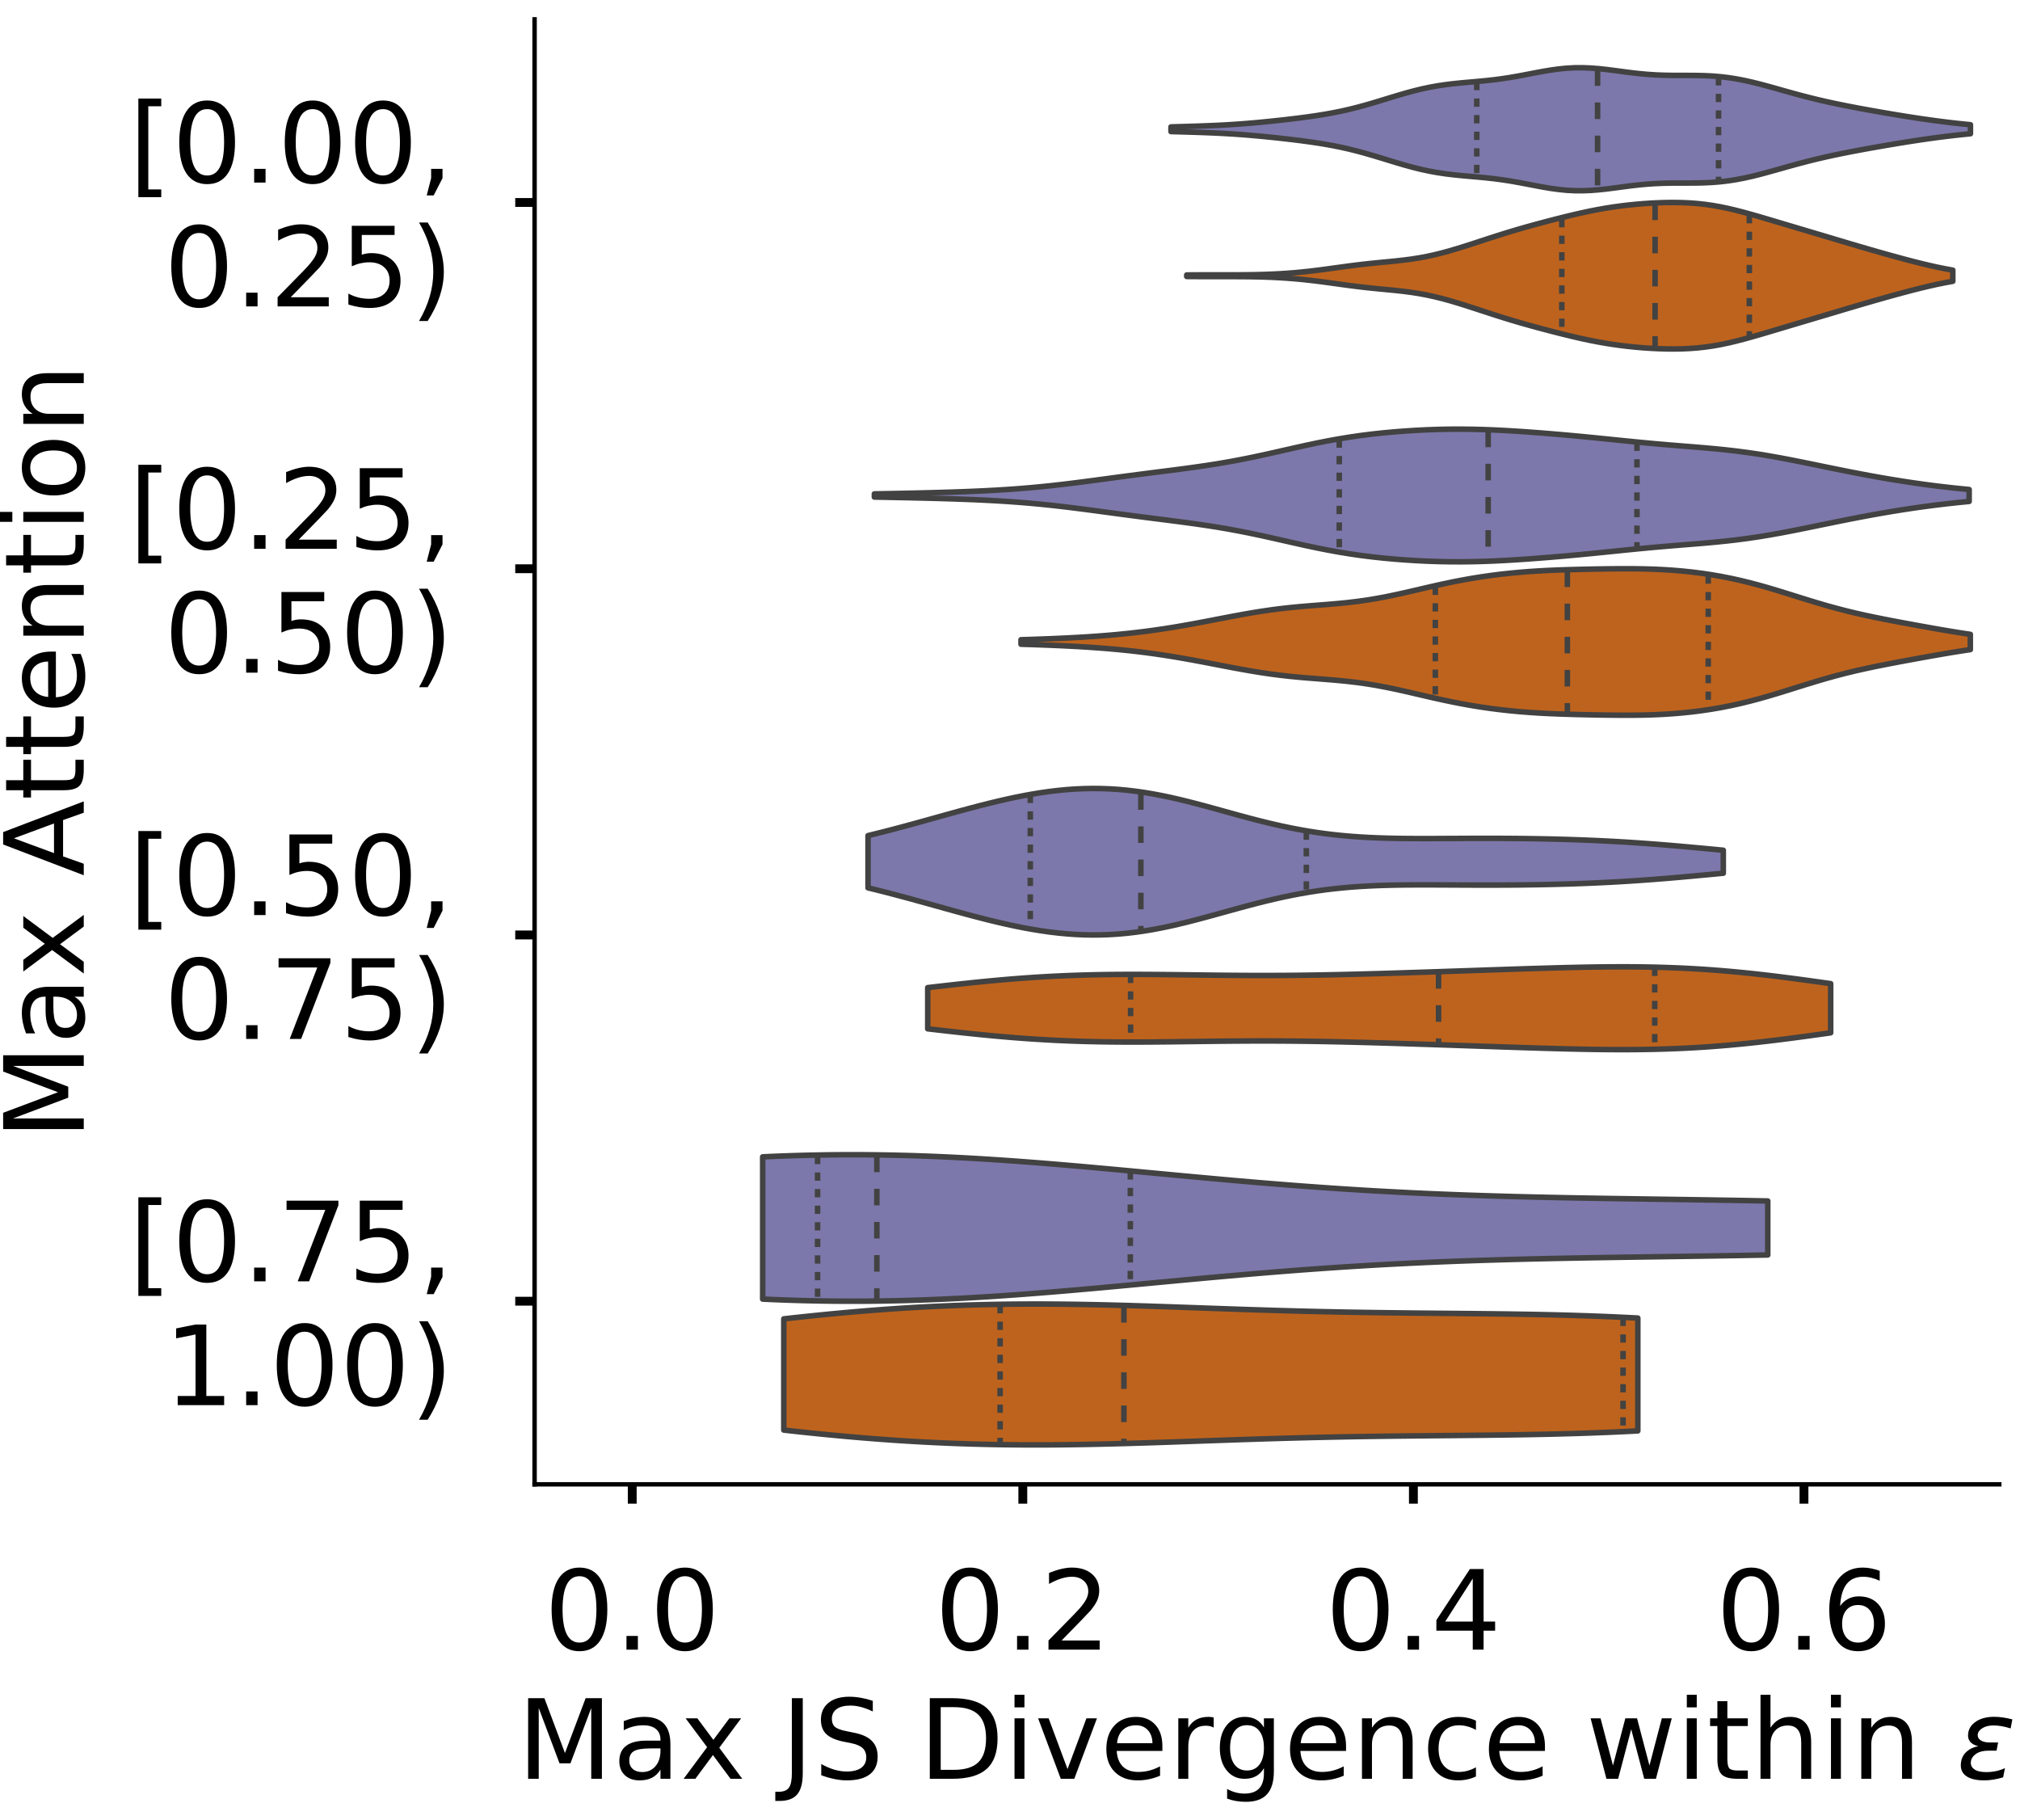 <?xml version="1.0" encoding="utf-8" standalone="no"?>
<!DOCTYPE svg PUBLIC "-//W3C//DTD SVG 1.1//EN"
  "http://www.w3.org/Graphics/SVG/1.1/DTD/svg11.dtd">
<!-- Created with matplotlib (https://matplotlib.org/) -->
<svg height="329.142pt" version="1.1" viewBox="0 0 365.392 329.142" width="365.392pt" xmlns="http://www.w3.org/2000/svg" xmlns:xlink="http://www.w3.org/1999/xlink">
 <defs>
  <style type="text/css">
*{stroke-linecap:butt;stroke-linejoin:round;}
  </style>
 </defs>
 <g id="figure_1">
  <g id="patch_1">
   <path d="M 0 329.142 
L 365.392 329.142 
L 365.392 0 
L 0 0 
z
" style="fill:#ffffff;"/>
  </g>
  <g id="axes_1">
   <g id="patch_2">
    <path d="M -272.042 268.442 
L -7.1 268.442 
L -7.1 3.5 
L -272.042 3.5 
z
" style="fill:#ffffff;"/>
   </g>
   <g id="patch_3">
    <path clip-path="url(#pb2fd8f4dbe)" d="M -259.999 268.442 
L -253.977 268.442 
L -253.977 268.442 
L -259.999 268.442 
z
" style="fill:#7570b3;opacity:0.6;stroke:#000000;stroke-linejoin:miter;stroke-width:0.5;"/>
   </g>
   <g id="patch_4">
    <path clip-path="url(#pb2fd8f4dbe)" d="M -253.977 268.442 
L -247.956 268.442 
L -247.956 268.442 
L -253.977 268.442 
z
" style="fill:#7570b3;opacity:0.6;stroke:#000000;stroke-linejoin:miter;stroke-width:0.5;"/>
   </g>
   <g id="patch_5">
    <path clip-path="url(#pb2fd8f4dbe)" d="M -247.956 268.442 
L -241.935 268.442 
L -241.935 268.442 
L -247.956 268.442 
z
" style="fill:#7570b3;opacity:0.6;stroke:#000000;stroke-linejoin:miter;stroke-width:0.5;"/>
   </g>
   <g id="patch_6">
    <path clip-path="url(#pb2fd8f4dbe)" d="M -241.935 268.442 
L -235.913 268.442 
L -235.913 268.442 
L -241.935 268.442 
z
" style="fill:#7570b3;opacity:0.6;stroke:#000000;stroke-linejoin:miter;stroke-width:0.5;"/>
   </g>
   <g id="patch_7">
    <path clip-path="url(#pb2fd8f4dbe)" d="M -235.913 268.442 
L -229.892 268.442 
L -229.892 263.939 
L -235.913 263.939 
z
" style="fill:#7570b3;opacity:0.6;stroke:#000000;stroke-linejoin:miter;stroke-width:0.5;"/>
   </g>
   <g id="patch_8">
    <path clip-path="url(#pb2fd8f4dbe)" d="M -229.892 268.442 
L -223.87 268.442 
L -223.87 263.939 
L -229.892 263.939 
z
" style="fill:#7570b3;opacity:0.6;stroke:#000000;stroke-linejoin:miter;stroke-width:0.5;"/>
   </g>
   <g id="patch_9">
    <path clip-path="url(#pb2fd8f4dbe)" d="M -223.87 268.442 
L -217.849 268.442 
L -217.849 259.437 
L -223.87 259.437 
z
" style="fill:#7570b3;opacity:0.6;stroke:#000000;stroke-linejoin:miter;stroke-width:0.5;"/>
   </g>
   <g id="patch_10">
    <path clip-path="url(#pb2fd8f4dbe)" d="M -217.849 268.442 
L -211.828 268.442 
L -211.828 259.437 
L -217.849 259.437 
z
" style="fill:#7570b3;opacity:0.6;stroke:#000000;stroke-linejoin:miter;stroke-width:0.5;"/>
   </g>
   <g id="patch_11">
    <path clip-path="url(#pb2fd8f4dbe)" d="M -211.828 268.442 
L -205.806 268.442 
L -205.806 259.437 
L -211.828 259.437 
z
" style="fill:#7570b3;opacity:0.6;stroke:#000000;stroke-linejoin:miter;stroke-width:0.5;"/>
   </g>
   <g id="patch_12">
    <path clip-path="url(#pb2fd8f4dbe)" d="M -205.806 268.442 
L -199.785 268.442 
L -199.785 254.934 
L -205.806 254.934 
z
" style="fill:#7570b3;opacity:0.6;stroke:#000000;stroke-linejoin:miter;stroke-width:0.5;"/>
   </g>
   <g id="patch_13">
    <path clip-path="url(#pb2fd8f4dbe)" d="M -199.785 268.442 
L -193.763 268.442 
L -193.763 245.929 
L -199.785 245.929 
z
" style="fill:#7570b3;opacity:0.6;stroke:#000000;stroke-linejoin:miter;stroke-width:0.5;"/>
   </g>
   <g id="patch_14">
    <path clip-path="url(#pb2fd8f4dbe)" d="M -193.763 268.442 
L -187.742 268.442 
L -187.742 236.924 
L -193.763 236.924 
z
" style="fill:#7570b3;opacity:0.6;stroke:#000000;stroke-linejoin:miter;stroke-width:0.5;"/>
   </g>
   <g id="patch_15">
    <path clip-path="url(#pb2fd8f4dbe)" d="M -187.742 268.442 
L -181.721 268.442 
L -181.721 259.437 
L -187.742 259.437 
z
" style="fill:#7570b3;opacity:0.6;stroke:#000000;stroke-linejoin:miter;stroke-width:0.5;"/>
   </g>
   <g id="patch_16">
    <path clip-path="url(#pb2fd8f4dbe)" d="M -181.721 268.442 
L -175.699 268.442 
L -175.699 227.919 
L -181.721 227.919 
z
" style="fill:#7570b3;opacity:0.6;stroke:#000000;stroke-linejoin:miter;stroke-width:0.5;"/>
   </g>
   <g id="patch_17">
    <path clip-path="url(#pb2fd8f4dbe)" d="M -175.699 268.442 
L -169.678 268.442 
L -169.678 209.909 
L -175.699 209.909 
z
" style="fill:#7570b3;opacity:0.6;stroke:#000000;stroke-linejoin:miter;stroke-width:0.5;"/>
   </g>
   <g id="patch_18">
    <path clip-path="url(#pb2fd8f4dbe)" d="M -169.678 268.442 
L -163.656 268.442 
L -163.656 214.412 
L -169.678 214.412 
z
" style="fill:#7570b3;opacity:0.6;stroke:#000000;stroke-linejoin:miter;stroke-width:0.5;"/>
   </g>
   <g id="patch_19">
    <path clip-path="url(#pb2fd8f4dbe)" d="M -163.656 268.442 
L -157.635 268.442 
L -157.635 209.909 
L -163.656 209.909 
z
" style="fill:#7570b3;opacity:0.6;stroke:#000000;stroke-linejoin:miter;stroke-width:0.5;"/>
   </g>
   <g id="patch_20">
    <path clip-path="url(#pb2fd8f4dbe)" d="M -157.635 268.442 
L -151.614 268.442 
L -151.614 236.924 
L -157.635 236.924 
z
" style="fill:#7570b3;opacity:0.6;stroke:#000000;stroke-linejoin:miter;stroke-width:0.5;"/>
   </g>
   <g id="patch_21">
    <path clip-path="url(#pb2fd8f4dbe)" d="M -151.614 268.442 
L -145.592 268.442 
L -145.592 223.417 
L -151.614 223.417 
z
" style="fill:#7570b3;opacity:0.6;stroke:#000000;stroke-linejoin:miter;stroke-width:0.5;"/>
   </g>
   <g id="patch_22">
    <path clip-path="url(#pb2fd8f4dbe)" d="M -145.592 268.442 
L -139.571 268.442 
L -139.571 187.396 
L -145.592 187.396 
z
" style="fill:#7570b3;opacity:0.6;stroke:#000000;stroke-linejoin:miter;stroke-width:0.5;"/>
   </g>
   <g id="patch_23">
    <path clip-path="url(#pb2fd8f4dbe)" d="M -139.571 268.442 
L -133.549 268.442 
L -133.549 142.371 
L -139.571 142.371 
z
" style="fill:#7570b3;opacity:0.6;stroke:#000000;stroke-linejoin:miter;stroke-width:0.5;"/>
   </g>
   <g id="patch_24">
    <path clip-path="url(#pb2fd8f4dbe)" d="M -133.549 268.442 
L -127.528 268.442 
L -127.528 196.401 
L -133.549 196.401 
z
" style="fill:#7570b3;opacity:0.6;stroke:#000000;stroke-linejoin:miter;stroke-width:0.5;"/>
   </g>
   <g id="patch_25">
    <path clip-path="url(#pb2fd8f4dbe)" d="M -127.528 268.442 
L -121.507 268.442 
L -121.507 88.341 
L -127.528 88.341 
z
" style="fill:#7570b3;opacity:0.6;stroke:#000000;stroke-linejoin:miter;stroke-width:0.5;"/>
   </g>
   <g id="patch_26">
    <path clip-path="url(#pb2fd8f4dbe)" d="M -121.507 268.442 
L -115.485 268.442 
L -115.485 119.859 
L -121.507 119.859 
z
" style="fill:#7570b3;opacity:0.6;stroke:#000000;stroke-linejoin:miter;stroke-width:0.5;"/>
   </g>
   <g id="patch_27">
    <path clip-path="url(#pb2fd8f4dbe)" d="M -115.485 268.442 
L -109.464 268.442 
L -109.464 52.321 
L -115.485 52.321 
z
" style="fill:#7570b3;opacity:0.6;stroke:#000000;stroke-linejoin:miter;stroke-width:0.5;"/>
   </g>
   <g id="patch_28">
    <path clip-path="url(#pb2fd8f4dbe)" d="M -109.464 268.442 
L -103.442 268.442 
L -103.442 146.874 
L -109.464 146.874 
z
" style="fill:#7570b3;opacity:0.6;stroke:#000000;stroke-linejoin:miter;stroke-width:0.5;"/>
   </g>
   <g id="patch_29">
    <path clip-path="url(#pb2fd8f4dbe)" d="M -103.442 268.442 
L -97.421 268.442 
L -97.421 83.839 
L -103.442 83.839 
z
" style="fill:#7570b3;opacity:0.6;stroke:#000000;stroke-linejoin:miter;stroke-width:0.5;"/>
   </g>
   <g id="patch_30">
    <path clip-path="url(#pb2fd8f4dbe)" d="M -97.421 268.442 
L -91.4 268.442 
L -91.4 74.834 
L -97.421 74.834 
z
" style="fill:#7570b3;opacity:0.6;stroke:#000000;stroke-linejoin:miter;stroke-width:0.5;"/>
   </g>
   <g id="patch_31">
    <path clip-path="url(#pb2fd8f4dbe)" d="M -91.4 268.442 
L -85.378 268.442 
L -85.378 25.306 
L -91.4 25.306 
z
" style="fill:#7570b3;opacity:0.6;stroke:#000000;stroke-linejoin:miter;stroke-width:0.5;"/>
   </g>
   <g id="patch_32">
    <path clip-path="url(#pb2fd8f4dbe)" d="M -85.378 268.442 
L -79.357 268.442 
L -79.357 142.371 
L -85.378 142.371 
z
" style="fill:#7570b3;opacity:0.6;stroke:#000000;stroke-linejoin:miter;stroke-width:0.5;"/>
   </g>
   <g id="patch_33">
    <path clip-path="url(#pb2fd8f4dbe)" d="M -79.357 268.442 
L -73.335 268.442 
L -73.335 142.371 
L -79.357 142.371 
z
" style="fill:#7570b3;opacity:0.6;stroke:#000000;stroke-linejoin:miter;stroke-width:0.5;"/>
   </g>
   <g id="patch_34">
    <path clip-path="url(#pb2fd8f4dbe)" d="M -73.335 268.442 
L -67.314 268.442 
L -67.314 79.336 
L -73.335 79.336 
z
" style="fill:#7570b3;opacity:0.6;stroke:#000000;stroke-linejoin:miter;stroke-width:0.5;"/>
   </g>
   <g id="patch_35">
    <path clip-path="url(#pb2fd8f4dbe)" d="M -67.314 268.442 
L -61.293 268.442 
L -61.293 88.341 
L -67.314 88.341 
z
" style="fill:#7570b3;opacity:0.6;stroke:#000000;stroke-linejoin:miter;stroke-width:0.5;"/>
   </g>
   <g id="patch_36">
    <path clip-path="url(#pb2fd8f4dbe)" d="M -61.293 268.442 
L -55.271 268.442 
L -55.271 173.889 
L -61.293 173.889 
z
" style="fill:#7570b3;opacity:0.6;stroke:#000000;stroke-linejoin:miter;stroke-width:0.5;"/>
   </g>
   <g id="patch_37">
    <path clip-path="url(#pb2fd8f4dbe)" d="M -55.271 268.442 
L -49.25 268.442 
L -49.25 187.396 
L -55.271 187.396 
z
" style="fill:#7570b3;opacity:0.6;stroke:#000000;stroke-linejoin:miter;stroke-width:0.5;"/>
   </g>
   <g id="patch_38">
    <path clip-path="url(#pb2fd8f4dbe)" d="M -49.25 268.442 
L -43.228 268.442 
L -43.228 191.899 
L -49.25 191.899 
z
" style="fill:#7570b3;opacity:0.6;stroke:#000000;stroke-linejoin:miter;stroke-width:0.5;"/>
   </g>
   <g id="patch_39">
    <path clip-path="url(#pb2fd8f4dbe)" d="M -43.228 268.442 
L -37.207 268.442 
L -37.207 223.417 
L -43.228 223.417 
z
" style="fill:#7570b3;opacity:0.6;stroke:#000000;stroke-linejoin:miter;stroke-width:0.5;"/>
   </g>
   <g id="patch_40">
    <path clip-path="url(#pb2fd8f4dbe)" d="M -37.207 268.442 
L -31.186 268.442 
L -31.186 236.924 
L -37.207 236.924 
z
" style="fill:#7570b3;opacity:0.6;stroke:#000000;stroke-linejoin:miter;stroke-width:0.5;"/>
   </g>
   <g id="patch_41">
    <path clip-path="url(#pb2fd8f4dbe)" d="M -31.186 268.442 
L -25.164 268.442 
L -25.164 254.934 
L -31.186 254.934 
z
" style="fill:#7570b3;opacity:0.6;stroke:#000000;stroke-linejoin:miter;stroke-width:0.5;"/>
   </g>
   <g id="patch_42">
    <path clip-path="url(#pb2fd8f4dbe)" d="M -25.164 268.442 
L -19.143 268.442 
L -19.143 259.437 
L -25.164 259.437 
z
" style="fill:#7570b3;opacity:0.6;stroke:#000000;stroke-linejoin:miter;stroke-width:0.5;"/>
   </g>
   <g id="patch_43">
    <path clip-path="url(#pb2fd8f4dbe)" d="M -259.999 268.442 
L -253.977 268.442 
L -253.977 268.442 
L -259.999 268.442 
z
" style="fill:#d95f02;opacity:0.6;stroke:#000000;stroke-linejoin:miter;stroke-width:0.5;"/>
   </g>
   <g id="patch_44">
    <path clip-path="url(#pb2fd8f4dbe)" d="M -253.977 268.442 
L -247.956 268.442 
L -247.956 268.442 
L -253.977 268.442 
z
" style="fill:#d95f02;opacity:0.6;stroke:#000000;stroke-linejoin:miter;stroke-width:0.5;"/>
   </g>
   <g id="patch_45">
    <path clip-path="url(#pb2fd8f4dbe)" d="M -247.956 268.442 
L -241.935 268.442 
L -241.935 268.442 
L -247.956 268.442 
z
" style="fill:#d95f02;opacity:0.6;stroke:#000000;stroke-linejoin:miter;stroke-width:0.5;"/>
   </g>
   <g id="patch_46">
    <path clip-path="url(#pb2fd8f4dbe)" d="M -241.935 268.442 
L -235.913 268.442 
L -235.913 268.442 
L -241.935 268.442 
z
" style="fill:#d95f02;opacity:0.6;stroke:#000000;stroke-linejoin:miter;stroke-width:0.5;"/>
   </g>
   <g id="patch_47">
    <path clip-path="url(#pb2fd8f4dbe)" d="M -235.913 268.442 
L -229.892 268.442 
L -229.892 265.699 
L -235.913 265.699 
z
" style="fill:#d95f02;opacity:0.6;stroke:#000000;stroke-linejoin:miter;stroke-width:0.5;"/>
   </g>
   <g id="patch_48">
    <path clip-path="url(#pb2fd8f4dbe)" d="M -229.892 268.442 
L -223.87 268.442 
L -223.87 268.442 
L -229.892 268.442 
z
" style="fill:#d95f02;opacity:0.6;stroke:#000000;stroke-linejoin:miter;stroke-width:0.5;"/>
   </g>
   <g id="patch_49">
    <path clip-path="url(#pb2fd8f4dbe)" d="M -223.87 268.442 
L -217.849 268.442 
L -217.849 268.442 
L -223.87 268.442 
z
" style="fill:#d95f02;opacity:0.6;stroke:#000000;stroke-linejoin:miter;stroke-width:0.5;"/>
   </g>
   <g id="patch_50">
    <path clip-path="url(#pb2fd8f4dbe)" d="M -217.849 268.442 
L -211.828 268.442 
L -211.828 268.442 
L -217.849 268.442 
z
" style="fill:#d95f02;opacity:0.6;stroke:#000000;stroke-linejoin:miter;stroke-width:0.5;"/>
   </g>
   <g id="patch_51">
    <path clip-path="url(#pb2fd8f4dbe)" d="M -211.828 268.442 
L -205.806 268.442 
L -205.806 265.699 
L -211.828 265.699 
z
" style="fill:#d95f02;opacity:0.6;stroke:#000000;stroke-linejoin:miter;stroke-width:0.5;"/>
   </g>
   <g id="patch_52">
    <path clip-path="url(#pb2fd8f4dbe)" d="M -205.806 268.442 
L -199.785 268.442 
L -199.785 268.442 
L -205.806 268.442 
z
" style="fill:#d95f02;opacity:0.6;stroke:#000000;stroke-linejoin:miter;stroke-width:0.5;"/>
   </g>
   <g id="patch_53">
    <path clip-path="url(#pb2fd8f4dbe)" d="M -199.785 268.442 
L -193.763 268.442 
L -193.763 257.471 
L -199.785 257.471 
z
" style="fill:#d95f02;opacity:0.6;stroke:#000000;stroke-linejoin:miter;stroke-width:0.5;"/>
   </g>
   <g id="patch_54">
    <path clip-path="url(#pb2fd8f4dbe)" d="M -193.763 268.442 
L -187.742 268.442 
L -187.742 260.214 
L -193.763 260.214 
z
" style="fill:#d95f02;opacity:0.6;stroke:#000000;stroke-linejoin:miter;stroke-width:0.5;"/>
   </g>
   <g id="patch_55">
    <path clip-path="url(#pb2fd8f4dbe)" d="M -187.742 268.442 
L -181.721 268.442 
L -181.721 268.442 
L -187.742 268.442 
z
" style="fill:#d95f02;opacity:0.6;stroke:#000000;stroke-linejoin:miter;stroke-width:0.5;"/>
   </g>
   <g id="patch_56">
    <path clip-path="url(#pb2fd8f4dbe)" d="M -181.721 268.442 
L -175.699 268.442 
L -175.699 254.728 
L -181.721 254.728 
z
" style="fill:#d95f02;opacity:0.6;stroke:#000000;stroke-linejoin:miter;stroke-width:0.5;"/>
   </g>
   <g id="patch_57">
    <path clip-path="url(#pb2fd8f4dbe)" d="M -175.699 268.442 
L -169.678 268.442 
L -169.678 254.728 
L -175.699 254.728 
z
" style="fill:#d95f02;opacity:0.6;stroke:#000000;stroke-linejoin:miter;stroke-width:0.5;"/>
   </g>
   <g id="patch_58">
    <path clip-path="url(#pb2fd8f4dbe)" d="M -169.678 268.442 
L -163.656 268.442 
L -163.656 260.214 
L -169.678 260.214 
z
" style="fill:#d95f02;opacity:0.6;stroke:#000000;stroke-linejoin:miter;stroke-width:0.5;"/>
   </g>
   <g id="patch_59">
    <path clip-path="url(#pb2fd8f4dbe)" d="M -163.656 268.442 
L -157.635 268.442 
L -157.635 241.015 
L -163.656 241.015 
z
" style="fill:#d95f02;opacity:0.6;stroke:#000000;stroke-linejoin:miter;stroke-width:0.5;"/>
   </g>
   <g id="patch_60">
    <path clip-path="url(#pb2fd8f4dbe)" d="M -157.635 268.442 
L -151.614 268.442 
L -151.614 241.015 
L -157.635 241.015 
z
" style="fill:#d95f02;opacity:0.6;stroke:#000000;stroke-linejoin:miter;stroke-width:0.5;"/>
   </g>
   <g id="patch_61">
    <path clip-path="url(#pb2fd8f4dbe)" d="M -151.614 268.442 
L -145.592 268.442 
L -145.592 238.272 
L -151.614 238.272 
z
" style="fill:#d95f02;opacity:0.6;stroke:#000000;stroke-linejoin:miter;stroke-width:0.5;"/>
   </g>
   <g id="patch_62">
    <path clip-path="url(#pb2fd8f4dbe)" d="M -145.592 268.442 
L -139.571 268.442 
L -139.571 199.875 
L -145.592 199.875 
z
" style="fill:#d95f02;opacity:0.6;stroke:#000000;stroke-linejoin:miter;stroke-width:0.5;"/>
   </g>
   <g id="patch_63">
    <path clip-path="url(#pb2fd8f4dbe)" d="M -139.571 268.442 
L -133.549 268.442 
L -133.549 221.816 
L -139.571 221.816 
z
" style="fill:#d95f02;opacity:0.6;stroke:#000000;stroke-linejoin:miter;stroke-width:0.5;"/>
   </g>
   <g id="patch_64">
    <path clip-path="url(#pb2fd8f4dbe)" d="M -133.549 268.442 
L -127.528 268.442 
L -127.528 205.36 
L -133.549 205.36 
z
" style="fill:#d95f02;opacity:0.6;stroke:#000000;stroke-linejoin:miter;stroke-width:0.5;"/>
   </g>
   <g id="patch_65">
    <path clip-path="url(#pb2fd8f4dbe)" d="M -127.528 268.442 
L -121.507 268.442 
L -121.507 188.904 
L -127.528 188.904 
z
" style="fill:#d95f02;opacity:0.6;stroke:#000000;stroke-linejoin:miter;stroke-width:0.5;"/>
   </g>
   <g id="patch_66">
    <path clip-path="url(#pb2fd8f4dbe)" d="M -121.507 268.442 
L -115.485 268.442 
L -115.485 175.191 
L -121.507 175.191 
z
" style="fill:#d95f02;opacity:0.6;stroke:#000000;stroke-linejoin:miter;stroke-width:0.5;"/>
   </g>
   <g id="patch_67">
    <path clip-path="url(#pb2fd8f4dbe)" d="M -115.485 268.442 
L -109.464 268.442 
L -109.464 123.08 
L -115.485 123.08 
z
" style="fill:#d95f02;opacity:0.6;stroke:#000000;stroke-linejoin:miter;stroke-width:0.5;"/>
   </g>
   <g id="patch_68">
    <path clip-path="url(#pb2fd8f4dbe)" d="M -109.464 268.442 
L -103.442 268.442 
L -103.442 112.11 
L -109.464 112.11 
z
" style="fill:#d95f02;opacity:0.6;stroke:#000000;stroke-linejoin:miter;stroke-width:0.5;"/>
   </g>
   <g id="patch_69">
    <path clip-path="url(#pb2fd8f4dbe)" d="M -103.442 268.442 
L -97.421 268.442 
L -97.421 65.484 
L -103.442 65.484 
z
" style="fill:#d95f02;opacity:0.6;stroke:#000000;stroke-linejoin:miter;stroke-width:0.5;"/>
   </g>
   <g id="patch_70">
    <path clip-path="url(#pb2fd8f4dbe)" d="M -97.421 268.442 
L -91.4 268.442 
L -91.4 59.999 
L -97.421 59.999 
z
" style="fill:#d95f02;opacity:0.6;stroke:#000000;stroke-linejoin:miter;stroke-width:0.5;"/>
   </g>
   <g id="patch_71">
    <path clip-path="url(#pb2fd8f4dbe)" d="M -91.4 268.442 
L -85.378 268.442 
L -85.378 32.572 
L -91.4 32.572 
z
" style="fill:#d95f02;opacity:0.6;stroke:#000000;stroke-linejoin:miter;stroke-width:0.5;"/>
   </g>
   <g id="patch_72">
    <path clip-path="url(#pb2fd8f4dbe)" d="M -85.378 268.442 
L -79.357 268.442 
L -79.357 16.116 
L -85.378 16.116 
z
" style="fill:#d95f02;opacity:0.6;stroke:#000000;stroke-linejoin:miter;stroke-width:0.5;"/>
   </g>
   <g id="patch_73">
    <path clip-path="url(#pb2fd8f4dbe)" d="M -79.357 268.442 
L -73.335 268.442 
L -73.335 27.087 
L -79.357 27.087 
z
" style="fill:#d95f02;opacity:0.6;stroke:#000000;stroke-linejoin:miter;stroke-width:0.5;"/>
   </g>
   <g id="patch_74">
    <path clip-path="url(#pb2fd8f4dbe)" d="M -73.335 268.442 
L -67.314 268.442 
L -67.314 27.087 
L -73.335 27.087 
z
" style="fill:#d95f02;opacity:0.6;stroke:#000000;stroke-linejoin:miter;stroke-width:0.5;"/>
   </g>
   <g id="patch_75">
    <path clip-path="url(#pb2fd8f4dbe)" d="M -67.314 268.442 
L -61.293 268.442 
L -61.293 65.484 
L -67.314 65.484 
z
" style="fill:#d95f02;opacity:0.6;stroke:#000000;stroke-linejoin:miter;stroke-width:0.5;"/>
   </g>
   <g id="patch_76">
    <path clip-path="url(#pb2fd8f4dbe)" d="M -61.293 268.442 
L -55.271 268.442 
L -55.271 90.168 
L -61.293 90.168 
z
" style="fill:#d95f02;opacity:0.6;stroke:#000000;stroke-linejoin:miter;stroke-width:0.5;"/>
   </g>
   <g id="patch_77">
    <path clip-path="url(#pb2fd8f4dbe)" d="M -55.271 268.442 
L -49.25 268.442 
L -49.25 125.823 
L -55.271 125.823 
z
" style="fill:#d95f02;opacity:0.6;stroke:#000000;stroke-linejoin:miter;stroke-width:0.5;"/>
   </g>
   <g id="patch_78">
    <path clip-path="url(#pb2fd8f4dbe)" d="M -49.25 268.442 
L -43.228 268.442 
L -43.228 175.191 
L -49.25 175.191 
z
" style="fill:#d95f02;opacity:0.6;stroke:#000000;stroke-linejoin:miter;stroke-width:0.5;"/>
   </g>
   <g id="patch_79">
    <path clip-path="url(#pb2fd8f4dbe)" d="M -43.228 268.442 
L -37.207 268.442 
L -37.207 188.904 
L -43.228 188.904 
z
" style="fill:#d95f02;opacity:0.6;stroke:#000000;stroke-linejoin:miter;stroke-width:0.5;"/>
   </g>
   <g id="patch_80">
    <path clip-path="url(#pb2fd8f4dbe)" d="M -37.207 268.442 
L -31.186 268.442 
L -31.186 221.816 
L -37.207 221.816 
z
" style="fill:#d95f02;opacity:0.6;stroke:#000000;stroke-linejoin:miter;stroke-width:0.5;"/>
   </g>
   <g id="patch_81">
    <path clip-path="url(#pb2fd8f4dbe)" d="M -31.186 268.442 
L -25.164 268.442 
L -25.164 254.728 
L -31.186 254.728 
z
" style="fill:#d95f02;opacity:0.6;stroke:#000000;stroke-linejoin:miter;stroke-width:0.5;"/>
   </g>
   <g id="patch_82">
    <path clip-path="url(#pb2fd8f4dbe)" d="M -25.164 268.442 
L -19.143 268.442 
L -19.143 265.699 
L -25.164 265.699 
z
" style="fill:#d95f02;opacity:0.6;stroke:#000000;stroke-linejoin:miter;stroke-width:0.5;"/>
   </g>
   <g id="matplotlib.axis_1">
    <g id="xtick_1">
     <g id="line2d_1">
      <defs>
       <path d="M 0 0 
L 0 3.5 
" id="m8d33322fa5" style="stroke:#000000;stroke-width:1.6;"/>
      </defs>
      <g/>
     </g>
     <g id="text_1">
      <!-- 0.0 -->
      <defs>
       <path d="M 31.781 66.406 
Q 24.172 66.406 20.328 58.906 
Q 16.5 51.422 16.5 36.375 
Q 16.5 21.391 20.328 13.891 
Q 24.172 6.391 31.781 6.391 
Q 39.453 6.391 43.281 13.891 
Q 47.125 21.391 47.125 36.375 
Q 47.125 51.422 43.281 58.906 
Q 39.453 66.406 31.781 66.406 
z
M 31.781 74.219 
Q 44.047 74.219 50.516 64.516 
Q 56.984 54.828 56.984 36.375 
Q 56.984 17.969 50.516 8.266 
Q 44.047 -1.422 31.781 -1.422 
Q 19.531 -1.422 13.062 8.266 
Q 6.594 17.969 6.594 36.375 
Q 6.594 54.828 13.062 64.516 
Q 19.531 74.219 31.781 74.219 
z
" id="DejaVuSans-48"/>
       <path d="M 10.688 12.406 
L 21 12.406 
L 21 0 
L 10.688 0 
z
" id="DejaVuSans-46"/>
      </defs>
      <g transform="translate(-275.902 298.339)scale(0.2 -0.2)">
       <use xlink:href="#DejaVuSans-48"/>
       <use x="63.623" xlink:href="#DejaVuSans-46"/>
       <use x="95.41" xlink:href="#DejaVuSans-48"/>
      </g>
     </g>
    </g>
    <g id="xtick_2">
     <g id="line2d_2">
      <g/>
     </g>
     <g id="text_2">
      <!-- 0.2 -->
      <defs>
       <path d="M 19.188 8.297 
L 53.609 8.297 
L 53.609 0 
L 7.328 0 
L 7.328 8.297 
Q 12.938 14.109 22.625 23.891 
Q 32.328 33.688 34.812 36.531 
Q 39.547 41.844 41.422 45.531 
Q 43.312 49.219 43.312 52.781 
Q 43.312 58.594 39.234 62.25 
Q 35.156 65.922 28.609 65.922 
Q 23.969 65.922 18.812 64.312 
Q 13.672 62.703 7.812 59.422 
L 7.812 69.391 
Q 13.766 71.781 18.938 73 
Q 24.125 74.219 28.422 74.219 
Q 39.75 74.219 46.484 68.547 
Q 53.219 62.891 53.219 53.422 
Q 53.219 48.922 51.531 44.891 
Q 49.859 40.875 45.406 35.406 
Q 44.188 33.984 37.641 27.219 
Q 31.109 20.453 19.188 8.297 
z
" id="DejaVuSans-50"/>
      </defs>
      <g transform="translate(-207.086 298.339)scale(0.2 -0.2)">
       <use xlink:href="#DejaVuSans-48"/>
       <use x="63.623" xlink:href="#DejaVuSans-46"/>
       <use x="95.41" xlink:href="#DejaVuSans-50"/>
      </g>
     </g>
    </g>
    <g id="xtick_3">
     <g id="line2d_3">
      <g/>
     </g>
     <g id="text_3">
      <!-- 0.4 -->
      <defs>
       <path d="M 37.797 64.312 
L 12.891 25.391 
L 37.797 25.391 
z
M 35.203 72.906 
L 47.609 72.906 
L 47.609 25.391 
L 58.016 25.391 
L 58.016 17.188 
L 47.609 17.188 
L 47.609 0 
L 37.797 0 
L 37.797 17.188 
L 4.891 17.188 
L 4.891 26.703 
z
" id="DejaVuSans-52"/>
      </defs>
      <g transform="translate(-138.27 298.339)scale(0.2 -0.2)">
       <use xlink:href="#DejaVuSans-48"/>
       <use x="63.623" xlink:href="#DejaVuSans-46"/>
       <use x="95.41" xlink:href="#DejaVuSans-52"/>
      </g>
     </g>
    </g>
    <g id="xtick_4">
     <g id="line2d_4">
      <g/>
     </g>
     <g id="text_4">
      <!-- 0.6 -->
      <defs>
       <path d="M 33.016 40.375 
Q 26.375 40.375 22.484 35.828 
Q 18.609 31.297 18.609 23.391 
Q 18.609 15.531 22.484 10.953 
Q 26.375 6.391 33.016 6.391 
Q 39.656 6.391 43.531 10.953 
Q 47.406 15.531 47.406 23.391 
Q 47.406 31.297 43.531 35.828 
Q 39.656 40.375 33.016 40.375 
z
M 52.594 71.297 
L 52.594 62.312 
Q 48.875 64.062 45.094 64.984 
Q 41.312 65.922 37.594 65.922 
Q 27.828 65.922 22.672 59.328 
Q 17.531 52.734 16.797 39.406 
Q 19.672 43.656 24.016 45.922 
Q 28.375 48.188 33.594 48.188 
Q 44.578 48.188 50.953 41.516 
Q 57.328 34.859 57.328 23.391 
Q 57.328 12.156 50.688 5.359 
Q 44.047 -1.422 33.016 -1.422 
Q 20.359 -1.422 13.672 8.266 
Q 6.984 17.969 6.984 36.375 
Q 6.984 53.656 15.188 63.938 
Q 23.391 74.219 37.203 74.219 
Q 40.922 74.219 44.703 73.484 
Q 48.484 72.75 52.594 71.297 
z
" id="DejaVuSans-54"/>
      </defs>
      <g transform="translate(-69.454 298.339)scale(0.2 -0.2)">
       <use xlink:href="#DejaVuSans-48"/>
       <use x="63.623" xlink:href="#DejaVuSans-46"/>
       <use x="95.41" xlink:href="#DejaVuSans-54"/>
      </g>
     </g>
    </g>
    <g id="text_5">
     <!-- Max JS Divergence within $\epsilon$ -->
     <defs>
      <path d="M 9.812 72.906 
L 24.516 72.906 
L 43.109 23.297 
L 61.812 72.906 
L 76.516 72.906 
L 76.516 0 
L 66.891 0 
L 66.891 64.016 
L 48.094 14.016 
L 38.188 14.016 
L 19.391 64.016 
L 19.391 0 
L 9.812 0 
z
" id="DejaVuSans-77"/>
      <path d="M 34.281 27.484 
Q 23.391 27.484 19.188 25 
Q 14.984 22.516 14.984 16.5 
Q 14.984 11.719 18.141 8.906 
Q 21.297 6.109 26.703 6.109 
Q 34.188 6.109 38.703 11.406 
Q 43.219 16.703 43.219 25.484 
L 43.219 27.484 
z
M 52.203 31.203 
L 52.203 0 
L 43.219 0 
L 43.219 8.297 
Q 40.141 3.328 35.547 0.953 
Q 30.953 -1.422 24.312 -1.422 
Q 15.922 -1.422 10.953 3.297 
Q 6 8.016 6 15.922 
Q 6 25.141 12.172 29.828 
Q 18.359 34.516 30.609 34.516 
L 43.219 34.516 
L 43.219 35.406 
Q 43.219 41.609 39.141 45 
Q 35.062 48.391 27.688 48.391 
Q 23 48.391 18.547 47.266 
Q 14.109 46.141 10.016 43.891 
L 10.016 52.203 
Q 14.938 54.109 19.578 55.047 
Q 24.219 56 28.609 56 
Q 40.484 56 46.344 49.844 
Q 52.203 43.703 52.203 31.203 
z
" id="DejaVuSans-97"/>
      <path d="M 54.891 54.688 
L 35.109 28.078 
L 55.906 0 
L 45.312 0 
L 29.391 21.484 
L 13.484 0 
L 2.875 0 
L 24.125 28.609 
L 4.688 54.688 
L 15.281 54.688 
L 29.781 35.203 
L 44.281 54.688 
z
" id="DejaVuSans-120"/>
      <path id="DejaVuSans-32"/>
      <path d="M 9.812 72.906 
L 19.672 72.906 
L 19.672 5.078 
Q 19.672 -8.109 14.672 -14.062 
Q 9.672 -20.016 -1.422 -20.016 
L -5.172 -20.016 
L -5.172 -11.719 
L -2.094 -11.719 
Q 4.438 -11.719 7.125 -8.047 
Q 9.812 -4.391 9.812 5.078 
z
" id="DejaVuSans-74"/>
      <path d="M 53.516 70.516 
L 53.516 60.891 
Q 47.906 63.578 42.922 64.891 
Q 37.938 66.219 33.297 66.219 
Q 25.25 66.219 20.875 63.094 
Q 16.5 59.969 16.5 54.203 
Q 16.5 49.359 19.406 46.891 
Q 22.312 44.438 30.422 42.922 
L 36.375 41.703 
Q 47.406 39.594 52.656 34.297 
Q 57.906 29 57.906 20.125 
Q 57.906 9.516 50.797 4.047 
Q 43.703 -1.422 29.984 -1.422 
Q 24.812 -1.422 18.969 -0.25 
Q 13.141 0.922 6.891 3.219 
L 6.891 13.375 
Q 12.891 10.016 18.656 8.297 
Q 24.422 6.594 29.984 6.594 
Q 38.422 6.594 43.016 9.906 
Q 47.609 13.234 47.609 19.391 
Q 47.609 24.75 44.312 27.781 
Q 41.016 30.812 33.5 32.328 
L 27.484 33.5 
Q 16.453 35.688 11.516 40.375 
Q 6.594 45.062 6.594 53.422 
Q 6.594 63.094 13.406 68.656 
Q 20.219 74.219 32.172 74.219 
Q 37.312 74.219 42.625 73.281 
Q 47.953 72.359 53.516 70.516 
z
" id="DejaVuSans-83"/>
      <path d="M 19.672 64.797 
L 19.672 8.109 
L 31.594 8.109 
Q 46.688 8.109 53.688 14.938 
Q 60.688 21.781 60.688 36.531 
Q 60.688 51.172 53.688 57.984 
Q 46.688 64.797 31.594 64.797 
z
M 9.812 72.906 
L 30.078 72.906 
Q 51.266 72.906 61.172 64.094 
Q 71.094 55.281 71.094 36.531 
Q 71.094 17.672 61.125 8.828 
Q 51.172 0 30.078 0 
L 9.812 0 
z
" id="DejaVuSans-68"/>
      <path d="M 9.422 54.688 
L 18.406 54.688 
L 18.406 0 
L 9.422 0 
z
M 9.422 75.984 
L 18.406 75.984 
L 18.406 64.594 
L 9.422 64.594 
z
" id="DejaVuSans-105"/>
      <path d="M 2.984 54.688 
L 12.5 54.688 
L 29.594 8.797 
L 46.688 54.688 
L 56.203 54.688 
L 35.688 0 
L 23.484 0 
z
" id="DejaVuSans-118"/>
      <path d="M 56.203 29.594 
L 56.203 25.203 
L 14.891 25.203 
Q 15.484 15.922 20.484 11.062 
Q 25.484 6.203 34.422 6.203 
Q 39.594 6.203 44.453 7.469 
Q 49.312 8.734 54.109 11.281 
L 54.109 2.781 
Q 49.266 0.734 44.188 -0.344 
Q 39.109 -1.422 33.891 -1.422 
Q 20.797 -1.422 13.156 6.188 
Q 5.516 13.812 5.516 26.812 
Q 5.516 40.234 12.766 48.109 
Q 20.016 56 32.328 56 
Q 43.359 56 49.781 48.891 
Q 56.203 41.797 56.203 29.594 
z
M 47.219 32.234 
Q 47.125 39.594 43.094 43.984 
Q 39.062 48.391 32.422 48.391 
Q 24.906 48.391 20.391 44.141 
Q 15.875 39.891 15.188 32.172 
z
" id="DejaVuSans-101"/>
      <path d="M 41.109 46.297 
Q 39.594 47.172 37.812 47.578 
Q 36.031 48 33.891 48 
Q 26.266 48 22.188 43.047 
Q 18.109 38.094 18.109 28.812 
L 18.109 0 
L 9.078 0 
L 9.078 54.688 
L 18.109 54.688 
L 18.109 46.188 
Q 20.953 51.172 25.484 53.578 
Q 30.031 56 36.531 56 
Q 37.453 56 38.578 55.875 
Q 39.703 55.766 41.062 55.516 
z
" id="DejaVuSans-114"/>
      <path d="M 45.406 27.984 
Q 45.406 37.75 41.375 43.109 
Q 37.359 48.484 30.078 48.484 
Q 22.859 48.484 18.828 43.109 
Q 14.797 37.75 14.797 27.984 
Q 14.797 18.266 18.828 12.891 
Q 22.859 7.516 30.078 7.516 
Q 37.359 7.516 41.375 12.891 
Q 45.406 18.266 45.406 27.984 
z
M 54.391 6.781 
Q 54.391 -7.172 48.188 -13.984 
Q 42 -20.797 29.203 -20.797 
Q 24.469 -20.797 20.266 -20.094 
Q 16.062 -19.391 12.109 -17.922 
L 12.109 -9.188 
Q 16.062 -11.328 19.922 -12.344 
Q 23.781 -13.375 27.781 -13.375 
Q 36.625 -13.375 41.016 -8.766 
Q 45.406 -4.156 45.406 5.172 
L 45.406 9.625 
Q 42.625 4.781 38.281 2.391 
Q 33.938 0 27.875 0 
Q 17.828 0 11.672 7.656 
Q 5.516 15.328 5.516 27.984 
Q 5.516 40.672 11.672 48.328 
Q 17.828 56 27.875 56 
Q 33.938 56 38.281 53.609 
Q 42.625 51.219 45.406 46.391 
L 45.406 54.688 
L 54.391 54.688 
z
" id="DejaVuSans-103"/>
      <path d="M 54.891 33.016 
L 54.891 0 
L 45.906 0 
L 45.906 32.719 
Q 45.906 40.484 42.875 44.328 
Q 39.844 48.188 33.797 48.188 
Q 26.516 48.188 22.312 43.547 
Q 18.109 38.922 18.109 30.906 
L 18.109 0 
L 9.078 0 
L 9.078 54.688 
L 18.109 54.688 
L 18.109 46.188 
Q 21.344 51.125 25.703 53.562 
Q 30.078 56 35.797 56 
Q 45.219 56 50.047 50.172 
Q 54.891 44.344 54.891 33.016 
z
" id="DejaVuSans-110"/>
      <path d="M 48.781 52.594 
L 48.781 44.188 
Q 44.969 46.297 41.141 47.344 
Q 37.312 48.391 33.406 48.391 
Q 24.656 48.391 19.812 42.844 
Q 14.984 37.312 14.984 27.297 
Q 14.984 17.281 19.812 11.734 
Q 24.656 6.203 33.406 6.203 
Q 37.312 6.203 41.141 7.25 
Q 44.969 8.297 48.781 10.406 
L 48.781 2.094 
Q 45.016 0.344 40.984 -0.531 
Q 36.969 -1.422 32.422 -1.422 
Q 20.062 -1.422 12.781 6.344 
Q 5.516 14.109 5.516 27.297 
Q 5.516 40.672 12.859 48.328 
Q 20.219 56 33.016 56 
Q 37.156 56 41.109 55.141 
Q 45.062 54.297 48.781 52.594 
z
" id="DejaVuSans-99"/>
      <path d="M 4.203 54.688 
L 13.188 54.688 
L 24.422 12.016 
L 35.594 54.688 
L 46.188 54.688 
L 57.422 12.016 
L 68.609 54.688 
L 77.594 54.688 
L 63.281 0 
L 52.688 0 
L 40.922 44.828 
L 29.109 0 
L 18.5 0 
z
" id="DejaVuSans-119"/>
      <path d="M 18.312 70.219 
L 18.312 54.688 
L 36.812 54.688 
L 36.812 47.703 
L 18.312 47.703 
L 18.312 18.016 
Q 18.312 11.328 20.141 9.422 
Q 21.969 7.516 27.594 7.516 
L 36.812 7.516 
L 36.812 0 
L 27.594 0 
Q 17.188 0 13.234 3.875 
Q 9.281 7.766 9.281 18.016 
L 9.281 47.703 
L 2.688 47.703 
L 2.688 54.688 
L 9.281 54.688 
L 9.281 70.219 
z
" id="DejaVuSans-116"/>
      <path d="M 54.891 33.016 
L 54.891 0 
L 45.906 0 
L 45.906 32.719 
Q 45.906 40.484 42.875 44.328 
Q 39.844 48.188 33.797 48.188 
Q 26.516 48.188 22.312 43.547 
Q 18.109 38.922 18.109 30.906 
L 18.109 0 
L 9.078 0 
L 9.078 75.984 
L 18.109 75.984 
L 18.109 46.188 
Q 21.344 51.125 25.703 53.562 
Q 30.078 56 35.797 56 
Q 45.219 56 50.047 50.172 
Q 54.891 44.344 54.891 33.016 
z
" id="DejaVuSans-104"/>
      <path d="M 19.734 29.5 
Q 14.453 30.672 12.156 33.844 
Q 10.453 36.078 10.453 39.109 
Q 10.453 47.406 18.359 52.25 
Q 24.609 56.062 34.188 56.062 
Q 37.891 56.062 41.938 55.469 
Q 46 54.891 50.531 53.719 
L 48.969 45.562 
Q 44.484 46.969 40.719 47.609 
Q 36.859 48.25 33.406 48.25 
Q 27.594 48.25 23.781 46 
Q 19.188 43.312 19.188 39.406 
Q 19.188 36.812 21.578 35.016 
Q 24.422 32.859 30.078 32.859 
L 37.641 32.859 
L 36.234 25.438 
L 29 25.438 
Q 22.266 25.438 18.312 22.953 
Q 12.938 19.578 12.938 14.312 
Q 12.938 10.984 15.828 8.797 
Q 19.438 6.062 26.812 6.062 
Q 31.344 6.062 35.688 6.938 
Q 40.047 7.859 43.844 9.672 
L 42.188 1.312 
Q 37.547 -0.047 33.297 -0.734 
Q 29.047 -1.422 25.141 -1.422 
Q 13.531 -1.422 8.062 3.031 
Q 3.906 6.453 3.906 12.203 
Q 3.906 19.969 9.375 24.75 
Q 13.422 28.328 19.734 29.5 
z
" id="DejaVuSans-Oblique-949"/>
     </defs>
     <g transform="translate(-275.171 321.698)scale(0.2 -0.2)">
      <use transform="translate(0 0.016)" xlink:href="#DejaVuSans-77"/>
      <use transform="translate(86.279 0.016)" xlink:href="#DejaVuSans-97"/>
      <use transform="translate(147.559 0.016)" xlink:href="#DejaVuSans-120"/>
      <use transform="translate(206.738 0.016)" xlink:href="#DejaVuSans-32"/>
      <use transform="translate(238.525 0.016)" xlink:href="#DejaVuSans-74"/>
      <use transform="translate(268.018 0.016)" xlink:href="#DejaVuSans-83"/>
      <use transform="translate(331.494 0.016)" xlink:href="#DejaVuSans-32"/>
      <use transform="translate(363.281 0.016)" xlink:href="#DejaVuSans-68"/>
      <use transform="translate(440.283 0.016)" xlink:href="#DejaVuSans-105"/>
      <use transform="translate(468.066 0.016)" xlink:href="#DejaVuSans-118"/>
      <use transform="translate(527.246 0.016)" xlink:href="#DejaVuSans-101"/>
      <use transform="translate(588.77 0.016)" xlink:href="#DejaVuSans-114"/>
      <use transform="translate(629.883 0.016)" xlink:href="#DejaVuSans-103"/>
      <use transform="translate(693.359 0.016)" xlink:href="#DejaVuSans-101"/>
      <use transform="translate(754.883 0.016)" xlink:href="#DejaVuSans-110"/>
      <use transform="translate(818.262 0.016)" xlink:href="#DejaVuSans-99"/>
      <use transform="translate(873.242 0.016)" xlink:href="#DejaVuSans-101"/>
      <use transform="translate(934.766 0.016)" xlink:href="#DejaVuSans-32"/>
      <use transform="translate(966.553 0.016)" xlink:href="#DejaVuSans-119"/>
      <use transform="translate(1048.34 0.016)" xlink:href="#DejaVuSans-105"/>
      <use transform="translate(1076.123 0.016)" xlink:href="#DejaVuSans-116"/>
      <use transform="translate(1115.332 0.016)" xlink:href="#DejaVuSans-104"/>
      <use transform="translate(1178.711 0.016)" xlink:href="#DejaVuSans-105"/>
      <use transform="translate(1206.494 0.016)" xlink:href="#DejaVuSans-110"/>
      <use transform="translate(1269.873 0.016)" xlink:href="#DejaVuSans-32"/>
      <use transform="translate(1301.66 0.016)" xlink:href="#DejaVuSans-Oblique-949"/>
     </g>
    </g>
   </g>
   <g id="matplotlib.axis_2">
    <g id="ytick_1">
     <g id="line2d_5">
      <defs>
       <path d="M 0 0 
L -3.5 0 
" id="m9025c0b71d" style="stroke:#000000;stroke-width:1.6;"/>
      </defs>
      <g/>
     </g>
     <g id="text_6">
      <!-- 0.00 -->
      <g transform="translate(-331.273 276.04)scale(0.2 -0.2)">
       <use xlink:href="#DejaVuSans-48"/>
       <use x="63.623" xlink:href="#DejaVuSans-46"/>
       <use x="95.41" xlink:href="#DejaVuSans-48"/>
       <use x="159.033" xlink:href="#DejaVuSans-48"/>
      </g>
     </g>
    </g>
    <g id="ytick_2">
     <g id="line2d_6">
      <g/>
     </g>
     <g id="text_7">
      <!-- 0.02 -->
      <g transform="translate(-331.273 217.237)scale(0.2 -0.2)">
       <use xlink:href="#DejaVuSans-48"/>
       <use x="63.623" xlink:href="#DejaVuSans-46"/>
       <use x="95.41" xlink:href="#DejaVuSans-48"/>
       <use x="159.033" xlink:href="#DejaVuSans-50"/>
      </g>
     </g>
    </g>
    <g id="ytick_3">
     <g id="line2d_7">
      <g/>
     </g>
     <g id="text_8">
      <!-- 0.04 -->
      <g transform="translate(-331.273 158.435)scale(0.2 -0.2)">
       <use xlink:href="#DejaVuSans-48"/>
       <use x="63.623" xlink:href="#DejaVuSans-46"/>
       <use x="95.41" xlink:href="#DejaVuSans-48"/>
       <use x="159.033" xlink:href="#DejaVuSans-52"/>
      </g>
     </g>
    </g>
    <g id="ytick_4">
     <g id="line2d_8">
      <g/>
     </g>
     <g id="text_9">
      <!-- 0.06 -->
      <g transform="translate(-331.273 99.632)scale(0.2 -0.2)">
       <use xlink:href="#DejaVuSans-48"/>
       <use x="63.623" xlink:href="#DejaVuSans-46"/>
       <use x="95.41" xlink:href="#DejaVuSans-48"/>
       <use x="159.033" xlink:href="#DejaVuSans-54"/>
      </g>
     </g>
    </g>
    <g id="ytick_5">
     <g id="line2d_9">
      <g/>
     </g>
     <g id="text_10">
      <!-- 0.08 -->
      <defs>
       <path d="M 31.781 34.625 
Q 24.75 34.625 20.719 30.859 
Q 16.703 27.094 16.703 20.516 
Q 16.703 13.922 20.719 10.156 
Q 24.75 6.391 31.781 6.391 
Q 38.812 6.391 42.859 10.172 
Q 46.922 13.969 46.922 20.516 
Q 46.922 27.094 42.891 30.859 
Q 38.875 34.625 31.781 34.625 
z
M 21.922 38.812 
Q 15.578 40.375 12.031 44.719 
Q 8.5 49.078 8.5 55.328 
Q 8.5 64.062 14.719 69.141 
Q 20.953 74.219 31.781 74.219 
Q 42.672 74.219 48.875 69.141 
Q 55.078 64.062 55.078 55.328 
Q 55.078 49.078 51.531 44.719 
Q 48 40.375 41.703 38.812 
Q 48.828 37.156 52.797 32.312 
Q 56.781 27.484 56.781 20.516 
Q 56.781 9.906 50.312 4.234 
Q 43.844 -1.422 31.781 -1.422 
Q 19.734 -1.422 13.25 4.234 
Q 6.781 9.906 6.781 20.516 
Q 6.781 27.484 10.781 32.312 
Q 14.797 37.156 21.922 38.812 
z
M 18.312 54.391 
Q 18.312 48.734 21.844 45.562 
Q 25.391 42.391 31.781 42.391 
Q 38.141 42.391 41.719 45.562 
Q 45.312 48.734 45.312 54.391 
Q 45.312 60.062 41.719 63.234 
Q 38.141 66.406 31.781 66.406 
Q 25.391 66.406 21.844 63.234 
Q 18.312 60.062 18.312 54.391 
z
" id="DejaVuSans-56"/>
      </defs>
      <g transform="translate(-331.273 40.829)scale(0.2 -0.2)">
       <use xlink:href="#DejaVuSans-48"/>
       <use x="63.623" xlink:href="#DejaVuSans-46"/>
       <use x="95.41" xlink:href="#DejaVuSans-48"/>
       <use x="159.033" xlink:href="#DejaVuSans-56"/>
      </g>
     </g>
    </g>
   </g>
   <g id="patch_83">
    <path style="fill:none;stroke:#000000;stroke-linecap:square;stroke-linejoin:miter;stroke-width:0.8;"/>
   </g>
   <g id="patch_84">
    <path style="fill:none;stroke:#000000;stroke-linecap:square;stroke-linejoin:miter;stroke-width:0.8;"/>
   </g>
  </g>
  <g id="axes_2">
   <g id="patch_85">
    <path d="M 96.7 268.442 
L 361.642 268.442 
L 361.642 3.5 
L 96.7 3.5 
z
" style="fill:#ffffff;"/>
   </g>
   <g id="PolyCollection_1">
    <defs>
     <path d="M 211.814 -305.347 
L 211.814 -306.195 
L 213.275 -306.235 
L 214.735 -306.277 
L 216.196 -306.321 
L 217.657 -306.37 
L 219.118 -306.427 
L 220.578 -306.493 
L 222.039 -306.572 
L 223.5 -306.664 
L 224.961 -306.77 
L 226.421 -306.889 
L 227.882 -307.02 
L 229.343 -307.163 
L 230.804 -307.315 
L 232.264 -307.475 
L 233.725 -307.645 
L 235.186 -307.825 
L 236.647 -308.019 
L 238.107 -308.23 
L 239.568 -308.464 
L 241.029 -308.725 
L 242.49 -309.018 
L 243.951 -309.345 
L 245.411 -309.707 
L 246.872 -310.102 
L 248.333 -310.524 
L 249.794 -310.964 
L 251.254 -311.413 
L 252.715 -311.856 
L 254.176 -312.283 
L 255.637 -312.681 
L 257.097 -313.04 
L 258.558 -313.353 
L 260.019 -313.618 
L 261.48 -313.836 
L 262.94 -314.013 
L 264.401 -314.161 
L 265.862 -314.291 
L 267.323 -314.418 
L 268.783 -314.557 
L 270.244 -314.718 
L 271.705 -314.91 
L 273.166 -315.134 
L 274.626 -315.389 
L 276.087 -315.664 
L 277.548 -315.946 
L 279.009 -316.219 
L 280.47 -316.464 
L 281.93 -316.666 
L 283.391 -316.81 
L 284.852 -316.887 
L 286.313 -316.895 
L 287.773 -316.837 
L 289.234 -316.722 
L 290.695 -316.563 
L 292.156 -316.377 
L 293.616 -316.181 
L 295.077 -315.993 
L 296.538 -315.828 
L 297.999 -315.694 
L 299.459 -315.598 
L 300.92 -315.539 
L 302.381 -315.511 
L 303.842 -315.503 
L 305.302 -315.503 
L 306.763 -315.495 
L 308.224 -315.463 
L 309.685 -315.394 
L 311.145 -315.277 
L 312.606 -315.107 
L 314.067 -314.88 
L 315.528 -314.6 
L 316.989 -314.273 
L 318.449 -313.908 
L 319.91 -313.515 
L 321.371 -313.108 
L 322.832 -312.695 
L 324.292 -312.288 
L 325.753 -311.892 
L 327.214 -311.513 
L 328.675 -311.154 
L 330.135 -310.815 
L 331.596 -310.494 
L 333.057 -310.19 
L 334.518 -309.899 
L 335.978 -309.62 
L 337.439 -309.35 
L 338.9 -309.088 
L 340.361 -308.832 
L 341.821 -308.582 
L 343.282 -308.339 
L 344.743 -308.102 
L 346.204 -307.874 
L 347.664 -307.654 
L 349.125 -307.446 
L 350.586 -307.248 
L 352.047 -307.063 
L 353.508 -306.891 
L 354.968 -306.733 
L 356.429 -306.588 
L 356.429 -304.954 
L 356.429 -304.954 
L 354.968 -304.809 
L 353.508 -304.651 
L 352.047 -304.479 
L 350.586 -304.294 
L 349.125 -304.097 
L 347.664 -303.888 
L 346.204 -303.668 
L 344.743 -303.44 
L 343.282 -303.203 
L 341.821 -302.96 
L 340.361 -302.71 
L 338.9 -302.454 
L 337.439 -302.192 
L 335.978 -301.922 
L 334.518 -301.643 
L 333.057 -301.352 
L 331.596 -301.048 
L 330.135 -300.727 
L 328.675 -300.388 
L 327.214 -300.029 
L 325.753 -299.65 
L 324.292 -299.255 
L 322.832 -298.847 
L 321.371 -298.434 
L 319.91 -298.027 
L 318.449 -297.634 
L 316.989 -297.269 
L 315.528 -296.942 
L 314.067 -296.662 
L 312.606 -296.435 
L 311.145 -296.265 
L 309.685 -296.148 
L 308.224 -296.079 
L 306.763 -296.047 
L 305.302 -296.039 
L 303.842 -296.039 
L 302.381 -296.031 
L 300.92 -296.003 
L 299.459 -295.944 
L 297.999 -295.848 
L 296.538 -295.715 
L 295.077 -295.549 
L 293.616 -295.361 
L 292.156 -295.165 
L 290.695 -294.979 
L 289.234 -294.82 
L 287.773 -294.705 
L 286.313 -294.647 
L 284.852 -294.655 
L 283.391 -294.732 
L 281.93 -294.876 
L 280.47 -295.078 
L 279.009 -295.323 
L 277.548 -295.596 
L 276.087 -295.878 
L 274.626 -296.153 
L 273.166 -296.408 
L 271.705 -296.632 
L 270.244 -296.824 
L 268.783 -296.985 
L 267.323 -297.124 
L 265.862 -297.251 
L 264.401 -297.381 
L 262.94 -297.529 
L 261.48 -297.706 
L 260.019 -297.925 
L 258.558 -298.189 
L 257.097 -298.502 
L 255.637 -298.861 
L 254.176 -299.259 
L 252.715 -299.686 
L 251.254 -300.13 
L 249.794 -300.578 
L 248.333 -301.018 
L 246.872 -301.44 
L 245.411 -301.835 
L 243.951 -302.197 
L 242.49 -302.524 
L 241.029 -302.817 
L 239.568 -303.078 
L 238.107 -303.312 
L 236.647 -303.523 
L 235.186 -303.717 
L 233.725 -303.897 
L 232.264 -304.067 
L 230.804 -304.228 
L 229.343 -304.38 
L 227.882 -304.522 
L 226.421 -304.653 
L 224.961 -304.773 
L 223.5 -304.878 
L 222.039 -304.97 
L 220.578 -305.049 
L 219.118 -305.115 
L 217.657 -305.172 
L 216.196 -305.221 
L 214.735 -305.265 
L 213.275 -305.307 
L 211.814 -305.347 
z
" id="ma512fb8370" style="stroke:#424242;"/>
    </defs>
    <g clip-path="url(#pebd0d548fb)">
     <use style="fill:#7c78ab;stroke:#424242;" x="0" xlink:href="#ma512fb8370" y="329.142"/>
    </g>
   </g>
   <g id="PolyCollection_2">
    <defs>
     <path d="M 214.661 -279.137 
L 214.661 -279.417 
L 216.061 -279.427 
L 217.461 -279.433 
L 218.861 -279.436 
L 220.26 -279.436 
L 221.66 -279.435 
L 223.06 -279.436 
L 224.46 -279.44 
L 225.86 -279.452 
L 227.259 -279.475 
L 228.659 -279.511 
L 230.059 -279.562 
L 231.459 -279.632 
L 232.858 -279.722 
L 234.258 -279.832 
L 235.658 -279.964 
L 237.058 -280.116 
L 238.458 -280.285 
L 239.857 -280.468 
L 241.257 -280.66 
L 242.657 -280.854 
L 244.057 -281.043 
L 245.457 -281.221 
L 246.856 -281.386 
L 248.256 -281.535 
L 249.656 -281.673 
L 251.056 -281.807 
L 252.455 -281.945 
L 253.855 -282.099 
L 255.255 -282.28 
L 256.655 -282.498 
L 258.055 -282.758 
L 259.454 -283.062 
L 260.854 -283.408 
L 262.254 -283.791 
L 263.654 -284.205 
L 265.053 -284.641 
L 266.453 -285.092 
L 267.853 -285.55 
L 269.253 -286.008 
L 270.653 -286.46 
L 272.052 -286.902 
L 273.452 -287.33 
L 274.852 -287.743 
L 276.252 -288.142 
L 277.652 -288.528 
L 279.051 -288.904 
L 280.451 -289.271 
L 281.851 -289.63 
L 283.251 -289.979 
L 284.65 -290.316 
L 286.05 -290.637 
L 287.45 -290.937 
L 288.85 -291.213 
L 290.25 -291.463 
L 291.649 -291.686 
L 293.049 -291.881 
L 294.449 -292.05 
L 295.849 -292.193 
L 297.248 -292.311 
L 298.648 -292.405 
L 300.048 -292.473 
L 301.448 -292.514 
L 302.848 -292.524 
L 304.247 -292.5 
L 305.647 -292.437 
L 307.047 -292.331 
L 308.447 -292.178 
L 309.846 -291.977 
L 311.246 -291.728 
L 312.646 -291.435 
L 314.046 -291.103 
L 315.446 -290.74 
L 316.845 -290.354 
L 318.245 -289.953 
L 319.645 -289.541 
L 321.045 -289.125 
L 322.445 -288.707 
L 323.844 -288.289 
L 325.244 -287.872 
L 326.644 -287.455 
L 328.044 -287.039 
L 329.443 -286.623 
L 330.843 -286.206 
L 332.243 -285.788 
L 333.643 -285.372 
L 335.043 -284.956 
L 336.442 -284.544 
L 337.842 -284.135 
L 339.242 -283.731 
L 340.642 -283.334 
L 342.041 -282.942 
L 343.441 -282.558 
L 344.841 -282.182 
L 346.241 -281.817 
L 347.641 -281.466 
L 349.04 -281.133 
L 350.44 -280.822 
L 351.84 -280.538 
L 353.24 -280.284 
L 353.24 -278.27 
L 353.24 -278.27 
L 351.84 -278.016 
L 350.44 -277.732 
L 349.04 -277.421 
L 347.641 -277.088 
L 346.241 -276.737 
L 344.841 -276.372 
L 343.441 -275.996 
L 342.041 -275.612 
L 340.642 -275.22 
L 339.242 -274.822 
L 337.842 -274.419 
L 336.442 -274.01 
L 335.043 -273.597 
L 333.643 -273.182 
L 332.243 -272.765 
L 330.843 -272.348 
L 329.443 -271.931 
L 328.044 -271.515 
L 326.644 -271.098 
L 325.244 -270.682 
L 323.844 -270.265 
L 322.445 -269.847 
L 321.045 -269.429 
L 319.645 -269.013 
L 318.245 -268.601 
L 316.845 -268.199 
L 315.446 -267.813 
L 314.046 -267.451 
L 312.646 -267.119 
L 311.246 -266.826 
L 309.846 -266.577 
L 308.447 -266.376 
L 307.047 -266.223 
L 305.647 -266.117 
L 304.247 -266.054 
L 302.848 -266.03 
L 301.448 -266.04 
L 300.048 -266.081 
L 298.648 -266.149 
L 297.248 -266.242 
L 295.849 -266.361 
L 294.449 -266.504 
L 293.049 -266.673 
L 291.649 -266.868 
L 290.25 -267.091 
L 288.85 -267.341 
L 287.45 -267.617 
L 286.05 -267.917 
L 284.65 -268.238 
L 283.251 -268.574 
L 281.851 -268.924 
L 280.451 -269.282 
L 279.051 -269.65 
L 277.652 -270.025 
L 276.252 -270.412 
L 274.852 -270.81 
L 273.452 -271.224 
L 272.052 -271.652 
L 270.653 -272.093 
L 269.253 -272.546 
L 267.853 -273.004 
L 266.453 -273.462 
L 265.053 -273.913 
L 263.654 -274.349 
L 262.254 -274.763 
L 260.854 -275.146 
L 259.454 -275.492 
L 258.055 -275.796 
L 256.655 -276.056 
L 255.255 -276.273 
L 253.855 -276.455 
L 252.455 -276.609 
L 251.056 -276.747 
L 249.656 -276.88 
L 248.256 -277.018 
L 246.856 -277.168 
L 245.457 -277.332 
L 244.057 -277.511 
L 242.657 -277.7 
L 241.257 -277.894 
L 239.857 -278.086 
L 238.458 -278.269 
L 237.058 -278.438 
L 235.658 -278.59 
L 234.258 -278.721 
L 232.858 -278.832 
L 231.459 -278.922 
L 230.059 -278.992 
L 228.659 -279.043 
L 227.259 -279.079 
L 225.86 -279.101 
L 224.46 -279.113 
L 223.06 -279.118 
L 221.66 -279.119 
L 220.26 -279.118 
L 218.861 -279.118 
L 217.461 -279.121 
L 216.061 -279.127 
L 214.661 -279.137 
z
" id="ma32e4ff9ce" style="stroke:#424242;"/>
    </defs>
    <g clip-path="url(#pebd0d548fb)">
     <use style="fill:#be631d;stroke:#424242;" x="0" xlink:href="#ma32e4ff9ce" y="329.142"/>
    </g>
   </g>
   <g id="PolyCollection_3">
    <defs>
     <path d="M 158.161 -239.249 
L 158.161 -239.822 
L 160.161 -239.858 
L 162.162 -239.897 
L 164.162 -239.938 
L 166.162 -239.983 
L 168.163 -240.032 
L 170.163 -240.086 
L 172.163 -240.147 
L 174.164 -240.216 
L 176.164 -240.295 
L 178.165 -240.387 
L 180.165 -240.493 
L 182.165 -240.616 
L 184.166 -240.759 
L 186.166 -240.922 
L 188.166 -241.107 
L 190.167 -241.313 
L 192.167 -241.539 
L 194.167 -241.781 
L 196.168 -242.037 
L 198.168 -242.301 
L 200.169 -242.569 
L 202.169 -242.838 
L 204.169 -243.103 
L 206.17 -243.364 
L 208.17 -243.621 
L 210.17 -243.875 
L 212.171 -244.129 
L 214.171 -244.39 
L 216.171 -244.662 
L 218.172 -244.952 
L 220.172 -245.266 
L 222.173 -245.606 
L 224.173 -245.976 
L 226.173 -246.374 
L 228.174 -246.798 
L 230.174 -247.24 
L 232.174 -247.693 
L 234.175 -248.146 
L 236.175 -248.59 
L 238.175 -249.014 
L 240.176 -249.41 
L 242.176 -249.773 
L 244.177 -250.099 
L 246.177 -250.387 
L 248.177 -250.638 
L 250.178 -250.855 
L 252.178 -251.039 
L 254.178 -251.193 
L 256.179 -251.319 
L 258.179 -251.416 
L 260.179 -251.485 
L 262.18 -251.524 
L 264.18 -251.532 
L 266.181 -251.511 
L 268.181 -251.462 
L 270.181 -251.386 
L 272.182 -251.287 
L 274.182 -251.169 
L 276.182 -251.035 
L 278.183 -250.887 
L 280.183 -250.729 
L 282.183 -250.56 
L 284.184 -250.382 
L 286.184 -250.195 
L 288.185 -250 
L 290.185 -249.799 
L 292.185 -249.595 
L 294.186 -249.392 
L 296.186 -249.194 
L 298.186 -249.003 
L 300.187 -248.824 
L 302.187 -248.654 
L 304.188 -248.491 
L 306.188 -248.331 
L 308.188 -248.165 
L 310.189 -247.985 
L 312.189 -247.783 
L 314.189 -247.554 
L 316.19 -247.291 
L 318.19 -246.995 
L 320.19 -246.665 
L 322.191 -246.307 
L 324.191 -245.925 
L 326.192 -245.526 
L 328.192 -245.118 
L 330.192 -244.706 
L 332.193 -244.297 
L 334.193 -243.896 
L 336.193 -243.507 
L 338.194 -243.131 
L 340.194 -242.772 
L 342.194 -242.431 
L 344.195 -242.109 
L 346.195 -241.807 
L 348.196 -241.526 
L 350.196 -241.267 
L 352.196 -241.028 
L 354.197 -240.811 
L 356.197 -240.616 
L 356.197 -238.456 
L 356.197 -238.456 
L 354.197 -238.26 
L 352.196 -238.043 
L 350.196 -237.805 
L 348.196 -237.545 
L 346.195 -237.264 
L 344.195 -236.962 
L 342.194 -236.64 
L 340.194 -236.299 
L 338.194 -235.94 
L 336.193 -235.565 
L 334.193 -235.175 
L 332.193 -234.774 
L 330.192 -234.365 
L 328.192 -233.954 
L 326.192 -233.545 
L 324.191 -233.146 
L 322.191 -232.764 
L 320.19 -232.406 
L 318.19 -232.076 
L 316.19 -231.78 
L 314.189 -231.518 
L 312.189 -231.288 
L 310.189 -231.086 
L 308.188 -230.907 
L 306.188 -230.741 
L 304.188 -230.58 
L 302.187 -230.417 
L 300.187 -230.248 
L 298.186 -230.068 
L 296.186 -229.878 
L 294.186 -229.679 
L 292.185 -229.476 
L 290.185 -229.272 
L 288.185 -229.071 
L 286.184 -228.876 
L 284.184 -228.689 
L 282.183 -228.511 
L 280.183 -228.342 
L 278.183 -228.184 
L 276.182 -228.037 
L 274.182 -227.902 
L 272.182 -227.784 
L 270.181 -227.685 
L 268.181 -227.61 
L 266.181 -227.56 
L 264.18 -227.539 
L 262.18 -227.548 
L 260.179 -227.586 
L 258.179 -227.655 
L 256.179 -227.752 
L 254.178 -227.878 
L 252.178 -228.032 
L 250.178 -228.217 
L 248.177 -228.433 
L 246.177 -228.684 
L 244.177 -228.972 
L 242.176 -229.298 
L 240.176 -229.661 
L 238.175 -230.057 
L 236.175 -230.481 
L 234.175 -230.925 
L 232.174 -231.378 
L 230.174 -231.831 
L 228.174 -232.273 
L 226.173 -232.697 
L 224.173 -233.095 
L 222.173 -233.465 
L 220.172 -233.806 
L 218.172 -234.119 
L 216.171 -234.409 
L 214.171 -234.681 
L 212.171 -234.942 
L 210.17 -235.197 
L 208.17 -235.45 
L 206.17 -235.707 
L 204.169 -235.968 
L 202.169 -236.234 
L 200.169 -236.502 
L 198.168 -236.771 
L 196.168 -237.035 
L 194.167 -237.29 
L 192.167 -237.532 
L 190.167 -237.758 
L 188.166 -237.964 
L 186.166 -238.149 
L 184.166 -238.312 
L 182.165 -238.455 
L 180.165 -238.578 
L 178.165 -238.685 
L 176.164 -238.776 
L 174.164 -238.855 
L 172.163 -238.924 
L 170.163 -238.985 
L 168.163 -239.039 
L 166.162 -239.088 
L 164.162 -239.133 
L 162.162 -239.174 
L 160.161 -239.213 
L 158.161 -239.249 
z
" id="m57420086c3" style="stroke:#424242;"/>
    </defs>
    <g clip-path="url(#pebd0d548fb)">
     <use style="fill:#7c78ab;stroke:#424242;" x="0" xlink:href="#m57420086c3" y="329.142"/>
    </g>
   </g>
   <g id="PolyCollection_4">
    <defs>
     <path d="M 184.684 -212.633 
L 184.684 -213.449 
L 186.419 -213.503 
L 188.154 -213.562 
L 189.888 -213.627 
L 191.623 -213.7 
L 193.357 -213.782 
L 195.092 -213.875 
L 196.826 -213.981 
L 198.561 -214.101 
L 200.296 -214.236 
L 202.03 -214.389 
L 203.765 -214.56 
L 205.499 -214.752 
L 207.234 -214.965 
L 208.968 -215.2 
L 210.703 -215.457 
L 212.438 -215.734 
L 214.172 -216.031 
L 215.907 -216.343 
L 217.641 -216.668 
L 219.376 -217.001 
L 221.11 -217.335 
L 222.845 -217.666 
L 224.58 -217.987 
L 226.314 -218.291 
L 228.049 -218.573 
L 229.783 -218.828 
L 231.518 -219.053 
L 233.253 -219.249 
L 234.987 -219.418 
L 236.722 -219.566 
L 238.456 -219.702 
L 240.191 -219.838 
L 241.925 -219.986 
L 243.66 -220.156 
L 245.395 -220.359 
L 247.129 -220.6 
L 248.864 -220.883 
L 250.598 -221.206 
L 252.333 -221.563 
L 254.067 -221.946 
L 255.802 -222.345 
L 257.537 -222.749 
L 259.271 -223.148 
L 261.006 -223.533 
L 262.74 -223.896 
L 264.475 -224.234 
L 266.209 -224.543 
L 267.944 -224.821 
L 269.679 -225.07 
L 271.413 -225.289 
L 273.148 -225.479 
L 274.882 -225.642 
L 276.617 -225.778 
L 278.351 -225.891 
L 280.086 -225.982 
L 281.821 -226.055 
L 283.555 -226.113 
L 285.29 -226.161 
L 287.024 -226.2 
L 288.759 -226.234 
L 290.493 -226.261 
L 292.228 -226.28 
L 293.963 -226.289 
L 295.697 -226.282 
L 297.432 -226.254 
L 299.166 -226.203 
L 300.901 -226.122 
L 302.635 -226.01 
L 304.37 -225.863 
L 306.105 -225.681 
L 307.839 -225.461 
L 309.574 -225.201 
L 311.308 -224.902 
L 313.043 -224.562 
L 314.777 -224.18 
L 316.512 -223.757 
L 318.247 -223.297 
L 319.981 -222.804 
L 321.716 -222.285 
L 323.45 -221.748 
L 325.185 -221.204 
L 326.919 -220.664 
L 328.654 -220.136 
L 330.389 -219.628 
L 332.123 -219.148 
L 333.858 -218.697 
L 335.592 -218.277 
L 337.327 -217.884 
L 339.061 -217.516 
L 340.796 -217.167 
L 342.531 -216.831 
L 344.265 -216.505 
L 346 -216.185 
L 347.734 -215.869 
L 349.469 -215.559 
L 351.203 -215.255 
L 352.938 -214.962 
L 354.673 -214.684 
L 356.407 -214.423 
L 356.407 -211.66 
L 356.407 -211.66 
L 354.673 -211.399 
L 352.938 -211.121 
L 351.203 -210.827 
L 349.469 -210.524 
L 347.734 -210.214 
L 346 -209.898 
L 344.265 -209.578 
L 342.531 -209.252 
L 340.796 -208.916 
L 339.061 -208.567 
L 337.327 -208.199 
L 335.592 -207.806 
L 333.858 -207.386 
L 332.123 -206.935 
L 330.389 -206.455 
L 328.654 -205.947 
L 326.919 -205.419 
L 325.185 -204.879 
L 323.45 -204.335 
L 321.716 -203.798 
L 319.981 -203.279 
L 318.247 -202.786 
L 316.512 -202.326 
L 314.777 -201.903 
L 313.043 -201.521 
L 311.308 -201.181 
L 309.574 -200.881 
L 307.839 -200.622 
L 306.105 -200.402 
L 304.37 -200.22 
L 302.635 -200.073 
L 300.901 -199.961 
L 299.166 -199.88 
L 297.432 -199.828 
L 295.697 -199.801 
L 293.963 -199.794 
L 292.228 -199.803 
L 290.493 -199.822 
L 288.759 -199.849 
L 287.024 -199.882 
L 285.29 -199.922 
L 283.555 -199.97 
L 281.821 -200.028 
L 280.086 -200.101 
L 278.351 -200.192 
L 276.617 -200.305 
L 274.882 -200.441 
L 273.148 -200.604 
L 271.413 -200.794 
L 269.679 -201.013 
L 267.944 -201.262 
L 266.209 -201.54 
L 264.475 -201.849 
L 262.74 -202.187 
L 261.006 -202.55 
L 259.271 -202.935 
L 257.537 -203.334 
L 255.802 -203.738 
L 254.067 -204.137 
L 252.333 -204.52 
L 250.598 -204.877 
L 248.864 -205.2 
L 247.129 -205.482 
L 245.395 -205.724 
L 243.66 -205.927 
L 241.925 -206.097 
L 240.191 -206.245 
L 238.456 -206.381 
L 236.722 -206.517 
L 234.987 -206.665 
L 233.253 -206.834 
L 231.518 -207.03 
L 229.783 -207.255 
L 228.049 -207.51 
L 226.314 -207.792 
L 224.58 -208.096 
L 222.845 -208.417 
L 221.11 -208.747 
L 219.376 -209.082 
L 217.641 -209.415 
L 215.907 -209.74 
L 214.172 -210.052 
L 212.438 -210.349 
L 210.703 -210.626 
L 208.968 -210.883 
L 207.234 -211.118 
L 205.499 -211.331 
L 203.765 -211.523 
L 202.03 -211.694 
L 200.296 -211.847 
L 198.561 -211.982 
L 196.826 -212.102 
L 195.092 -212.208 
L 193.357 -212.301 
L 191.623 -212.383 
L 189.888 -212.456 
L 188.154 -212.521 
L 186.419 -212.58 
L 184.684 -212.633 
z
" id="ma9c7761418" style="stroke:#424242;"/>
    </defs>
    <g clip-path="url(#pebd0d548fb)">
     <use style="fill:#be631d;stroke:#424242;" x="0" xlink:href="#ma9c7761418" y="329.142"/>
    </g>
   </g>
   <g id="PolyCollection_5">
    <defs>
     <path d="M 157.014 -168.576 
L 157.014 -178.024 
L 158.577 -178.406 
L 160.139 -178.801 
L 161.702 -179.206 
L 163.265 -179.622 
L 164.827 -180.045 
L 166.39 -180.474 
L 167.953 -180.907 
L 169.516 -181.343 
L 171.078 -181.778 
L 172.641 -182.21 
L 174.204 -182.637 
L 175.767 -183.056 
L 177.329 -183.464 
L 178.892 -183.859 
L 180.455 -184.238 
L 182.017 -184.597 
L 183.58 -184.934 
L 185.143 -185.246 
L 186.706 -185.531 
L 188.268 -185.785 
L 189.831 -186.006 
L 191.394 -186.192 
L 192.956 -186.341 
L 194.519 -186.451 
L 196.082 -186.52 
L 197.645 -186.547 
L 199.207 -186.532 
L 200.77 -186.474 
L 202.333 -186.373 
L 203.896 -186.23 
L 205.458 -186.045 
L 207.021 -185.821 
L 208.584 -185.559 
L 210.146 -185.263 
L 211.709 -184.935 
L 213.272 -184.578 
L 214.835 -184.198 
L 216.397 -183.797 
L 217.96 -183.382 
L 219.523 -182.956 
L 221.085 -182.524 
L 222.648 -182.091 
L 224.211 -181.662 
L 225.774 -181.241 
L 227.336 -180.833 
L 228.899 -180.44 
L 230.462 -180.068 
L 232.025 -179.717 
L 233.587 -179.392 
L 235.15 -179.093 
L 236.713 -178.822 
L 238.275 -178.579 
L 239.838 -178.364 
L 241.401 -178.177 
L 242.964 -178.017 
L 244.526 -177.883 
L 246.089 -177.772 
L 247.652 -177.684 
L 249.215 -177.616 
L 250.777 -177.564 
L 252.34 -177.528 
L 253.903 -177.505 
L 255.465 -177.492 
L 257.028 -177.487 
L 258.591 -177.488 
L 260.154 -177.493 
L 261.716 -177.501 
L 263.279 -177.509 
L 264.842 -177.517 
L 266.404 -177.523 
L 267.967 -177.526 
L 269.53 -177.527 
L 271.093 -177.524 
L 272.655 -177.516 
L 274.218 -177.505 
L 275.781 -177.488 
L 277.344 -177.466 
L 278.906 -177.439 
L 280.469 -177.406 
L 282.032 -177.368 
L 283.594 -177.323 
L 285.157 -177.272 
L 286.72 -177.215 
L 288.283 -177.15 
L 289.845 -177.078 
L 291.408 -176.999 
L 292.971 -176.912 
L 294.534 -176.818 
L 296.096 -176.716 
L 297.659 -176.606 
L 299.222 -176.489 
L 300.784 -176.366 
L 302.347 -176.236 
L 303.91 -176.101 
L 305.473 -175.962 
L 307.035 -175.819 
L 308.598 -175.673 
L 310.161 -175.526 
L 311.723 -175.379 
L 311.723 -171.222 
L 311.723 -171.222 
L 310.161 -171.074 
L 308.598 -170.927 
L 307.035 -170.782 
L 305.473 -170.639 
L 303.91 -170.499 
L 302.347 -170.364 
L 300.784 -170.235 
L 299.222 -170.111 
L 297.659 -169.995 
L 296.096 -169.885 
L 294.534 -169.783 
L 292.971 -169.688 
L 291.408 -169.601 
L 289.845 -169.522 
L 288.283 -169.45 
L 286.72 -169.386 
L 285.157 -169.328 
L 283.594 -169.277 
L 282.032 -169.232 
L 280.469 -169.194 
L 278.906 -169.161 
L 277.344 -169.134 
L 275.781 -169.113 
L 274.218 -169.096 
L 272.655 -169.084 
L 271.093 -169.077 
L 269.53 -169.073 
L 267.967 -169.074 
L 266.404 -169.078 
L 264.842 -169.084 
L 263.279 -169.092 
L 261.716 -169.1 
L 260.154 -169.107 
L 258.591 -169.112 
L 257.028 -169.113 
L 255.465 -169.108 
L 253.903 -169.095 
L 252.34 -169.072 
L 250.777 -169.036 
L 249.215 -168.985 
L 247.652 -168.916 
L 246.089 -168.828 
L 244.526 -168.718 
L 242.964 -168.583 
L 241.401 -168.423 
L 239.838 -168.237 
L 238.275 -168.022 
L 236.713 -167.779 
L 235.15 -167.507 
L 233.587 -167.208 
L 232.025 -166.883 
L 230.462 -166.533 
L 228.899 -166.16 
L 227.336 -165.768 
L 225.774 -165.359 
L 224.211 -164.939 
L 222.648 -164.51 
L 221.085 -164.077 
L 219.523 -163.645 
L 217.96 -163.219 
L 216.397 -162.803 
L 214.835 -162.403 
L 213.272 -162.022 
L 211.709 -161.666 
L 210.146 -161.338 
L 208.584 -161.041 
L 207.021 -160.78 
L 205.458 -160.555 
L 203.896 -160.371 
L 202.333 -160.227 
L 200.77 -160.126 
L 199.207 -160.068 
L 197.645 -160.053 
L 196.082 -160.081 
L 194.519 -160.15 
L 192.956 -160.26 
L 191.394 -160.408 
L 189.831 -160.595 
L 188.268 -160.816 
L 186.706 -161.07 
L 185.143 -161.354 
L 183.58 -161.666 
L 182.017 -162.004 
L 180.455 -162.363 
L 178.892 -162.741 
L 177.329 -163.136 
L 175.767 -163.544 
L 174.204 -163.964 
L 172.641 -164.391 
L 171.078 -164.823 
L 169.516 -165.258 
L 167.953 -165.693 
L 166.39 -166.126 
L 164.827 -166.556 
L 163.265 -166.979 
L 161.702 -167.394 
L 160.139 -167.8 
L 158.577 -168.194 
L 157.014 -168.576 
z
" id="m58be57adda" style="stroke:#424242;"/>
    </defs>
    <g clip-path="url(#pebd0d548fb)">
     <use style="fill:#7c78ab;stroke:#424242;" x="0" xlink:href="#m58be57adda" y="329.142"/>
    </g>
   </g>
   <g id="PolyCollection_6">
    <defs>
     <path d="M 167.811 -143.081 
L 167.811 -150.531 
L 169.461 -150.721 
L 171.111 -150.909 
L 172.76 -151.093 
L 174.41 -151.273 
L 176.06 -151.446 
L 177.71 -151.613 
L 179.36 -151.771 
L 181.01 -151.922 
L 182.66 -152.063 
L 184.309 -152.193 
L 185.959 -152.314 
L 187.609 -152.423 
L 189.259 -152.521 
L 190.909 -152.608 
L 192.559 -152.684 
L 194.209 -152.748 
L 195.858 -152.801 
L 197.508 -152.844 
L 199.158 -152.877 
L 200.808 -152.9 
L 202.458 -152.915 
L 204.108 -152.921 
L 205.757 -152.921 
L 207.407 -152.915 
L 209.057 -152.904 
L 210.707 -152.889 
L 212.357 -152.871 
L 214.007 -152.852 
L 215.657 -152.831 
L 217.306 -152.81 
L 218.956 -152.79 
L 220.606 -152.772 
L 222.256 -152.756 
L 223.906 -152.743 
L 225.556 -152.733 
L 227.206 -152.728 
L 228.855 -152.727 
L 230.505 -152.73 
L 232.155 -152.739 
L 233.805 -152.751 
L 235.455 -152.769 
L 237.105 -152.791 
L 238.754 -152.817 
L 240.404 -152.848 
L 242.054 -152.882 
L 243.704 -152.92 
L 245.354 -152.961 
L 247.004 -153.004 
L 248.654 -153.05 
L 250.303 -153.098 
L 251.953 -153.148 
L 253.603 -153.199 
L 255.253 -153.252 
L 256.903 -153.305 
L 258.553 -153.359 
L 260.202 -153.414 
L 261.852 -153.47 
L 263.502 -153.525 
L 265.152 -153.581 
L 266.802 -153.637 
L 268.452 -153.693 
L 270.102 -153.749 
L 271.751 -153.804 
L 273.401 -153.859 
L 275.051 -153.913 
L 276.701 -153.966 
L 278.351 -154.016 
L 280.001 -154.065 
L 281.651 -154.111 
L 283.3 -154.154 
L 284.95 -154.192 
L 286.6 -154.226 
L 288.25 -154.254 
L 289.9 -154.275 
L 291.55 -154.289 
L 293.199 -154.295 
L 294.849 -154.291 
L 296.499 -154.278 
L 298.149 -154.254 
L 299.799 -154.218 
L 301.449 -154.17 
L 303.099 -154.109 
L 304.748 -154.036 
L 306.398 -153.948 
L 308.048 -153.848 
L 309.698 -153.733 
L 311.348 -153.606 
L 312.998 -153.464 
L 314.648 -153.311 
L 316.297 -153.145 
L 317.947 -152.967 
L 319.597 -152.779 
L 321.247 -152.581 
L 322.897 -152.374 
L 324.547 -152.16 
L 326.196 -151.94 
L 327.846 -151.715 
L 329.496 -151.485 
L 331.146 -151.254 
L 331.146 -142.358 
L 331.146 -142.358 
L 329.496 -142.127 
L 327.846 -141.898 
L 326.196 -141.672 
L 324.547 -141.452 
L 322.897 -141.238 
L 321.247 -141.031 
L 319.597 -140.833 
L 317.947 -140.645 
L 316.297 -140.467 
L 314.648 -140.301 
L 312.998 -140.148 
L 311.348 -140.007 
L 309.698 -139.879 
L 308.048 -139.764 
L 306.398 -139.664 
L 304.748 -139.576 
L 303.099 -139.503 
L 301.449 -139.442 
L 299.799 -139.394 
L 298.149 -139.359 
L 296.499 -139.334 
L 294.849 -139.321 
L 293.199 -139.317 
L 291.55 -139.323 
L 289.9 -139.337 
L 288.25 -139.358 
L 286.6 -139.386 
L 284.95 -139.42 
L 283.3 -139.458 
L 281.651 -139.501 
L 280.001 -139.547 
L 278.351 -139.596 
L 276.701 -139.647 
L 275.051 -139.699 
L 273.401 -139.753 
L 271.751 -139.808 
L 270.102 -139.863 
L 268.452 -139.919 
L 266.802 -139.975 
L 265.152 -140.031 
L 263.502 -140.087 
L 261.852 -140.143 
L 260.202 -140.198 
L 258.553 -140.253 
L 256.903 -140.307 
L 255.253 -140.36 
L 253.603 -140.413 
L 251.953 -140.464 
L 250.303 -140.514 
L 248.654 -140.562 
L 247.004 -140.608 
L 245.354 -140.651 
L 243.704 -140.692 
L 242.054 -140.73 
L 240.404 -140.764 
L 238.754 -140.795 
L 237.105 -140.821 
L 235.455 -140.843 
L 233.805 -140.861 
L 232.155 -140.874 
L 230.505 -140.882 
L 228.855 -140.885 
L 227.206 -140.884 
L 225.556 -140.879 
L 223.906 -140.869 
L 222.256 -140.856 
L 220.606 -140.841 
L 218.956 -140.822 
L 217.306 -140.802 
L 215.657 -140.781 
L 214.007 -140.761 
L 212.357 -140.741 
L 210.707 -140.723 
L 209.057 -140.708 
L 207.407 -140.697 
L 205.757 -140.691 
L 204.108 -140.691 
L 202.458 -140.697 
L 200.808 -140.712 
L 199.158 -140.735 
L 197.508 -140.768 
L 195.858 -140.811 
L 194.209 -140.864 
L 192.559 -140.928 
L 190.909 -141.004 
L 189.259 -141.091 
L 187.609 -141.189 
L 185.959 -141.298 
L 184.309 -141.419 
L 182.66 -141.549 
L 181.01 -141.69 
L 179.36 -141.841 
L 177.71 -141.999 
L 176.06 -142.166 
L 174.41 -142.339 
L 172.76 -142.519 
L 171.111 -142.703 
L 169.461 -142.891 
L 167.811 -143.081 
z
" id="me003d6a462" style="stroke:#424242;"/>
    </defs>
    <g clip-path="url(#pebd0d548fb)">
     <use style="fill:#be631d;stroke:#424242;" x="0" xlink:href="#me003d6a462" y="329.142"/>
    </g>
   </g>
   <g id="PolyCollection_7">
    <defs>
     <path d="M 137.957 -94.2 
L 137.957 -119.929 
L 139.794 -120.011 
L 141.63 -120.082 
L 143.467 -120.145 
L 145.303 -120.197 
L 147.14 -120.24 
L 148.976 -120.273 
L 150.813 -120.296 
L 152.649 -120.309 
L 154.486 -120.312 
L 156.322 -120.305 
L 158.159 -120.289 
L 159.995 -120.263 
L 161.832 -120.227 
L 163.668 -120.182 
L 165.504 -120.129 
L 167.341 -120.066 
L 169.177 -119.994 
L 171.014 -119.914 
L 172.85 -119.826 
L 174.687 -119.73 
L 176.523 -119.626 
L 178.36 -119.515 
L 180.196 -119.397 
L 182.033 -119.273 
L 183.869 -119.143 
L 185.706 -119.006 
L 187.542 -118.865 
L 189.379 -118.719 
L 191.215 -118.568 
L 193.052 -118.413 
L 194.888 -118.254 
L 196.725 -118.092 
L 198.561 -117.927 
L 200.397 -117.76 
L 202.234 -117.591 
L 204.07 -117.421 
L 205.907 -117.249 
L 207.743 -117.077 
L 209.58 -116.905 
L 211.416 -116.733 
L 213.253 -116.561 
L 215.089 -116.39 
L 216.926 -116.221 
L 218.762 -116.053 
L 220.599 -115.887 
L 222.435 -115.723 
L 224.272 -115.563 
L 226.108 -115.404 
L 227.945 -115.249 
L 229.781 -115.098 
L 231.618 -114.95 
L 233.454 -114.806 
L 235.29 -114.666 
L 237.127 -114.53 
L 238.963 -114.398 
L 240.8 -114.271 
L 242.636 -114.148 
L 244.473 -114.03 
L 246.309 -113.916 
L 248.146 -113.807 
L 249.982 -113.703 
L 251.819 -113.604 
L 253.655 -113.509 
L 255.492 -113.418 
L 257.328 -113.333 
L 259.165 -113.251 
L 261.001 -113.175 
L 262.838 -113.102 
L 264.674 -113.034 
L 266.511 -112.969 
L 268.347 -112.908 
L 270.183 -112.851 
L 272.02 -112.798 
L 273.856 -112.748 
L 275.693 -112.701 
L 277.529 -112.656 
L 279.366 -112.615 
L 281.202 -112.576 
L 283.039 -112.539 
L 284.875 -112.504 
L 286.712 -112.472 
L 288.548 -112.44 
L 290.385 -112.41 
L 292.221 -112.381 
L 294.058 -112.354 
L 295.894 -112.326 
L 297.731 -112.3 
L 299.567 -112.273 
L 301.404 -112.247 
L 303.24 -112.22 
L 305.076 -112.194 
L 306.913 -112.166 
L 308.749 -112.138 
L 310.586 -112.109 
L 312.422 -112.08 
L 314.259 -112.049 
L 316.095 -112.017 
L 317.932 -111.983 
L 319.768 -111.948 
L 319.768 -102.182 
L 319.768 -102.182 
L 317.932 -102.147 
L 316.095 -102.113 
L 314.259 -102.081 
L 312.422 -102.05 
L 310.586 -102.02 
L 308.749 -101.991 
L 306.913 -101.963 
L 305.076 -101.936 
L 303.24 -101.909 
L 301.404 -101.883 
L 299.567 -101.856 
L 297.731 -101.83 
L 295.894 -101.803 
L 294.058 -101.776 
L 292.221 -101.748 
L 290.385 -101.719 
L 288.548 -101.689 
L 286.712 -101.658 
L 284.875 -101.625 
L 283.039 -101.59 
L 281.202 -101.554 
L 279.366 -101.515 
L 277.529 -101.473 
L 275.693 -101.429 
L 273.856 -101.382 
L 272.02 -101.332 
L 270.183 -101.278 
L 268.347 -101.221 
L 266.511 -101.161 
L 264.674 -101.096 
L 262.838 -101.028 
L 261.001 -100.955 
L 259.165 -100.878 
L 257.328 -100.797 
L 255.492 -100.711 
L 253.655 -100.621 
L 251.819 -100.526 
L 249.982 -100.427 
L 248.146 -100.322 
L 246.309 -100.213 
L 244.473 -100.1 
L 242.636 -99.982 
L 240.8 -99.859 
L 238.963 -99.732 
L 237.127 -99.6 
L 235.29 -99.464 
L 233.454 -99.324 
L 231.618 -99.18 
L 229.781 -99.032 
L 227.945 -98.88 
L 226.108 -98.725 
L 224.272 -98.567 
L 222.435 -98.406 
L 220.599 -98.243 
L 218.762 -98.077 
L 216.926 -97.909 
L 215.089 -97.739 
L 213.253 -97.569 
L 211.416 -97.397 
L 209.58 -97.225 
L 207.743 -97.052 
L 205.907 -96.88 
L 204.07 -96.709 
L 202.234 -96.538 
L 200.397 -96.369 
L 198.561 -96.202 
L 196.725 -96.038 
L 194.888 -95.876 
L 193.052 -95.717 
L 191.215 -95.562 
L 189.379 -95.411 
L 187.542 -95.265 
L 185.706 -95.123 
L 183.869 -94.987 
L 182.033 -94.857 
L 180.196 -94.732 
L 178.36 -94.614 
L 176.523 -94.504 
L 174.687 -94.4 
L 172.85 -94.304 
L 171.014 -94.216 
L 169.177 -94.136 
L 167.341 -94.064 
L 165.504 -94.001 
L 163.668 -93.947 
L 161.832 -93.902 
L 159.995 -93.867 
L 158.159 -93.841 
L 156.322 -93.824 
L 154.486 -93.818 
L 152.649 -93.821 
L 150.813 -93.834 
L 148.976 -93.857 
L 147.14 -93.89 
L 145.303 -93.932 
L 143.467 -93.985 
L 141.63 -94.047 
L 139.794 -94.119 
L 137.957 -94.2 
z
" id="mdc7e1334fd" style="stroke:#424242;"/>
    </defs>
    <g clip-path="url(#pebd0d548fb)">
     <use style="fill:#7c78ab;stroke:#424242;" x="0" xlink:href="#mdc7e1334fd" y="329.142"/>
    </g>
   </g>
   <g id="PolyCollection_8">
    <defs>
     <path d="M 141.779 -70.514 
L 141.779 -90.628 
L 143.339 -90.8 
L 144.9 -90.969 
L 146.46 -91.134 
L 148.021 -91.293 
L 149.581 -91.448 
L 151.141 -91.597 
L 152.702 -91.741 
L 154.262 -91.88 
L 155.823 -92.013 
L 157.383 -92.139 
L 158.944 -92.26 
L 160.504 -92.374 
L 162.065 -92.482 
L 163.625 -92.583 
L 165.185 -92.678 
L 166.746 -92.766 
L 168.306 -92.848 
L 169.867 -92.922 
L 171.427 -92.99 
L 172.988 -93.051 
L 174.548 -93.106 
L 176.108 -93.154 
L 177.669 -93.195 
L 179.229 -93.229 
L 180.79 -93.257 
L 182.35 -93.279 
L 183.911 -93.295 
L 185.471 -93.304 
L 187.031 -93.308 
L 188.592 -93.307 
L 190.152 -93.3 
L 191.713 -93.287 
L 193.273 -93.27 
L 194.834 -93.248 
L 196.394 -93.222 
L 197.954 -93.192 
L 199.515 -93.158 
L 201.075 -93.12 
L 202.636 -93.079 
L 204.196 -93.036 
L 205.757 -92.99 
L 207.317 -92.941 
L 208.877 -92.891 
L 210.438 -92.839 
L 211.998 -92.786 
L 213.559 -92.732 
L 215.119 -92.677 
L 216.68 -92.622 
L 218.24 -92.567 
L 219.8 -92.512 
L 221.361 -92.457 
L 222.921 -92.403 
L 224.482 -92.351 
L 226.042 -92.299 
L 227.603 -92.249 
L 229.163 -92.2 
L 230.724 -92.153 
L 232.284 -92.108 
L 233.844 -92.065 
L 235.405 -92.024 
L 236.965 -91.985 
L 238.526 -91.948 
L 240.086 -91.914 
L 241.647 -91.882 
L 243.207 -91.851 
L 244.767 -91.824 
L 246.328 -91.798 
L 247.888 -91.774 
L 249.449 -91.752 
L 251.009 -91.731 
L 252.57 -91.712 
L 254.13 -91.695 
L 255.69 -91.678 
L 257.251 -91.663 
L 258.811 -91.648 
L 260.372 -91.634 
L 261.932 -91.62 
L 263.493 -91.605 
L 265.053 -91.591 
L 266.613 -91.576 
L 268.174 -91.559 
L 269.734 -91.542 
L 271.295 -91.523 
L 272.855 -91.502 
L 274.416 -91.478 
L 275.976 -91.453 
L 277.536 -91.424 
L 279.097 -91.393 
L 280.657 -91.358 
L 282.218 -91.319 
L 283.778 -91.277 
L 285.339 -91.231 
L 286.899 -91.18 
L 288.46 -91.125 
L 290.02 -91.065 
L 291.58 -91 
L 293.141 -90.93 
L 294.701 -90.855 
L 296.262 -90.775 
L 296.262 -70.367 
L 296.262 -70.367 
L 294.701 -70.286 
L 293.141 -70.211 
L 291.58 -70.141 
L 290.02 -70.077 
L 288.46 -70.017 
L 286.899 -69.961 
L 285.339 -69.911 
L 283.778 -69.864 
L 282.218 -69.822 
L 280.657 -69.783 
L 279.097 -69.748 
L 277.536 -69.717 
L 275.976 -69.689 
L 274.416 -69.663 
L 272.855 -69.64 
L 271.295 -69.619 
L 269.734 -69.6 
L 268.174 -69.582 
L 266.613 -69.566 
L 265.053 -69.55 
L 263.493 -69.536 
L 261.932 -69.522 
L 260.372 -69.507 
L 258.811 -69.493 
L 257.251 -69.478 
L 255.69 -69.463 
L 254.13 -69.447 
L 252.57 -69.429 
L 251.009 -69.41 
L 249.449 -69.39 
L 247.888 -69.368 
L 246.328 -69.344 
L 244.767 -69.318 
L 243.207 -69.29 
L 241.647 -69.26 
L 240.086 -69.227 
L 238.526 -69.193 
L 236.965 -69.156 
L 235.405 -69.117 
L 233.844 -69.076 
L 232.284 -69.033 
L 230.724 -68.988 
L 229.163 -68.941 
L 227.603 -68.892 
L 226.042 -68.842 
L 224.482 -68.791 
L 222.921 -68.738 
L 221.361 -68.684 
L 219.8 -68.63 
L 218.24 -68.575 
L 216.68 -68.519 
L 215.119 -68.464 
L 213.559 -68.41 
L 211.998 -68.355 
L 210.438 -68.302 
L 208.877 -68.25 
L 207.317 -68.2 
L 205.757 -68.152 
L 204.196 -68.106 
L 202.636 -68.062 
L 201.075 -68.021 
L 199.515 -67.984 
L 197.954 -67.949 
L 196.394 -67.919 
L 194.834 -67.893 
L 193.273 -67.871 
L 191.713 -67.854 
L 190.152 -67.842 
L 188.592 -67.835 
L 187.031 -67.833 
L 185.471 -67.837 
L 183.911 -67.846 
L 182.35 -67.862 
L 180.79 -67.884 
L 179.229 -67.912 
L 177.669 -67.947 
L 176.108 -67.988 
L 174.548 -68.035 
L 172.988 -68.09 
L 171.427 -68.151 
L 169.867 -68.219 
L 168.306 -68.293 
L 166.746 -68.375 
L 165.185 -68.463 
L 163.625 -68.558 
L 162.065 -68.659 
L 160.504 -68.767 
L 158.944 -68.881 
L 157.383 -69.002 
L 155.823 -69.129 
L 154.262 -69.261 
L 152.702 -69.4 
L 151.141 -69.544 
L 149.581 -69.693 
L 148.021 -69.848 
L 146.46 -70.008 
L 144.9 -70.172 
L 143.339 -70.341 
L 141.779 -70.514 
z
" id="m56e287d544" style="stroke:#424242;"/>
    </defs>
    <g clip-path="url(#pebd0d548fb)">
     <use style="fill:#be631d;stroke:#424242;" x="0" xlink:href="#m56e287d544" y="329.142"/>
    </g>
   </g>
   <g id="patch_86">
    <path clip-path="url(#pebd0d548fb)" d="M 114.363 36.618 
L 114.363 36.618 
L 114.363 36.618 
L 114.363 36.618 
z
" style="fill:#7c78ab;stroke:#424242;stroke-linejoin:miter;stroke-width:0.5;"/>
   </g>
   <g id="patch_87">
    <path clip-path="url(#pebd0d548fb)" d="M 114.363 36.618 
L 114.363 36.618 
L 114.363 36.618 
L 114.363 36.618 
z
" style="fill:#be631d;stroke:#424242;stroke-linejoin:miter;stroke-width:0.5;"/>
   </g>
   <g id="matplotlib.axis_3">
    <g id="xtick_5">
     <g id="line2d_10">
      <g>
       <use style="stroke:#000000;stroke-width:1.6;" x="114.363" xlink:href="#m8d33322fa5" y="268.442"/>
      </g>
     </g>
     <g id="text_11">
      <!-- 0.0 -->
      <g transform="translate(98.46 298.339)scale(0.2 -0.2)">
       <use xlink:href="#DejaVuSans-48"/>
       <use x="63.623" xlink:href="#DejaVuSans-46"/>
       <use x="95.41" xlink:href="#DejaVuSans-48"/>
      </g>
     </g>
    </g>
    <g id="xtick_6">
     <g id="line2d_11">
      <g>
       <use style="stroke:#000000;stroke-width:1.6;" x="185.014" xlink:href="#m8d33322fa5" y="268.442"/>
      </g>
     </g>
     <g id="text_12">
      <!-- 0.2 -->
      <g transform="translate(169.111 298.339)scale(0.2 -0.2)">
       <use xlink:href="#DejaVuSans-48"/>
       <use x="63.623" xlink:href="#DejaVuSans-46"/>
       <use x="95.41" xlink:href="#DejaVuSans-50"/>
      </g>
     </g>
    </g>
    <g id="xtick_7">
     <g id="line2d_12">
      <g>
       <use style="stroke:#000000;stroke-width:1.6;" x="255.665" xlink:href="#m8d33322fa5" y="268.442"/>
      </g>
     </g>
     <g id="text_13">
      <!-- 0.4 -->
      <g transform="translate(239.762 298.339)scale(0.2 -0.2)">
       <use xlink:href="#DejaVuSans-48"/>
       <use x="63.623" xlink:href="#DejaVuSans-46"/>
       <use x="95.41" xlink:href="#DejaVuSans-52"/>
      </g>
     </g>
    </g>
    <g id="xtick_8">
     <g id="line2d_13">
      <g>
       <use style="stroke:#000000;stroke-width:1.6;" x="326.316" xlink:href="#m8d33322fa5" y="268.442"/>
      </g>
     </g>
     <g id="text_14">
      <!-- 0.6 -->
      <g transform="translate(310.413 298.339)scale(0.2 -0.2)">
       <use xlink:href="#DejaVuSans-48"/>
       <use x="63.623" xlink:href="#DejaVuSans-46"/>
       <use x="95.41" xlink:href="#DejaVuSans-54"/>
      </g>
     </g>
    </g>
    <g id="text_15">
     <!-- Max JS Divergence within $\epsilon$ -->
     <g transform="translate(93.571 321.698)scale(0.2 -0.2)">
      <use transform="translate(0 0.016)" xlink:href="#DejaVuSans-77"/>
      <use transform="translate(86.279 0.016)" xlink:href="#DejaVuSans-97"/>
      <use transform="translate(147.559 0.016)" xlink:href="#DejaVuSans-120"/>
      <use transform="translate(206.738 0.016)" xlink:href="#DejaVuSans-32"/>
      <use transform="translate(238.525 0.016)" xlink:href="#DejaVuSans-74"/>
      <use transform="translate(268.018 0.016)" xlink:href="#DejaVuSans-83"/>
      <use transform="translate(331.494 0.016)" xlink:href="#DejaVuSans-32"/>
      <use transform="translate(363.281 0.016)" xlink:href="#DejaVuSans-68"/>
      <use transform="translate(440.283 0.016)" xlink:href="#DejaVuSans-105"/>
      <use transform="translate(468.066 0.016)" xlink:href="#DejaVuSans-118"/>
      <use transform="translate(527.246 0.016)" xlink:href="#DejaVuSans-101"/>
      <use transform="translate(588.77 0.016)" xlink:href="#DejaVuSans-114"/>
      <use transform="translate(629.883 0.016)" xlink:href="#DejaVuSans-103"/>
      <use transform="translate(693.359 0.016)" xlink:href="#DejaVuSans-101"/>
      <use transform="translate(754.883 0.016)" xlink:href="#DejaVuSans-110"/>
      <use transform="translate(818.262 0.016)" xlink:href="#DejaVuSans-99"/>
      <use transform="translate(873.242 0.016)" xlink:href="#DejaVuSans-101"/>
      <use transform="translate(934.766 0.016)" xlink:href="#DejaVuSans-32"/>
      <use transform="translate(966.553 0.016)" xlink:href="#DejaVuSans-119"/>
      <use transform="translate(1048.34 0.016)" xlink:href="#DejaVuSans-105"/>
      <use transform="translate(1076.123 0.016)" xlink:href="#DejaVuSans-116"/>
      <use transform="translate(1115.332 0.016)" xlink:href="#DejaVuSans-104"/>
      <use transform="translate(1178.711 0.016)" xlink:href="#DejaVuSans-105"/>
      <use transform="translate(1206.494 0.016)" xlink:href="#DejaVuSans-110"/>
      <use transform="translate(1269.873 0.016)" xlink:href="#DejaVuSans-32"/>
      <use transform="translate(1301.66 0.016)" xlink:href="#DejaVuSans-Oblique-949"/>
     </g>
    </g>
   </g>
   <g id="matplotlib.axis_4">
    <g id="ytick_6">
     <g id="line2d_14">
      <g>
       <use style="stroke:#000000;stroke-width:1.6;" x="96.7" xlink:href="#m9025c0b71d" y="36.618"/>
      </g>
     </g>
     <g id="text_16">
      <!-- [0.00, -->
      <defs>
       <path d="M 8.594 75.984 
L 29.297 75.984 
L 29.297 69 
L 17.578 69 
L 17.578 -6.203 
L 29.297 -6.203 
L 29.297 -13.188 
L 8.594 -13.188 
z
" id="DejaVuSans-91"/>
       <path d="M 11.719 12.406 
L 22.016 12.406 
L 22.016 4 
L 14.016 -11.625 
L 7.719 -11.625 
L 11.719 4 
z
" id="DejaVuSans-44"/>
      </defs>
      <g transform="translate(23.309 33.018)scale(0.2 -0.2)">
       <use xlink:href="#DejaVuSans-91"/>
       <use x="39.014" xlink:href="#DejaVuSans-48"/>
       <use x="102.637" xlink:href="#DejaVuSans-46"/>
       <use x="134.424" xlink:href="#DejaVuSans-48"/>
       <use x="198.047" xlink:href="#DejaVuSans-48"/>
       <use x="261.67" xlink:href="#DejaVuSans-44"/>
      </g>
      <!-- 0.25) -->
      <defs>
       <path d="M 10.797 72.906 
L 49.516 72.906 
L 49.516 64.594 
L 19.828 64.594 
L 19.828 46.734 
Q 21.969 47.469 24.109 47.828 
Q 26.266 48.188 28.422 48.188 
Q 40.625 48.188 47.75 41.5 
Q 54.891 34.812 54.891 23.391 
Q 54.891 11.625 47.562 5.094 
Q 40.234 -1.422 26.906 -1.422 
Q 22.312 -1.422 17.547 -0.641 
Q 12.797 0.141 7.719 1.703 
L 7.719 11.625 
Q 12.109 9.234 16.797 8.062 
Q 21.484 6.891 26.703 6.891 
Q 35.156 6.891 40.078 11.328 
Q 45.016 15.766 45.016 23.391 
Q 45.016 31 40.078 35.438 
Q 35.156 39.891 26.703 39.891 
Q 22.75 39.891 18.812 39.016 
Q 14.891 38.141 10.797 36.281 
z
" id="DejaVuSans-53"/>
       <path d="M 8.016 75.875 
L 15.828 75.875 
Q 23.141 64.359 26.781 53.312 
Q 30.422 42.281 30.422 31.391 
Q 30.422 20.453 26.781 9.375 
Q 23.141 -1.703 15.828 -13.188 
L 8.016 -13.188 
Q 14.5 -2 17.703 9.062 
Q 20.906 20.125 20.906 31.391 
Q 20.906 42.672 17.703 53.656 
Q 14.5 64.656 8.016 75.875 
z
" id="DejaVuSans-41"/>
      </defs>
      <g transform="translate(29.666 55.414)scale(0.2 -0.2)">
       <use xlink:href="#DejaVuSans-48"/>
       <use x="63.623" xlink:href="#DejaVuSans-46"/>
       <use x="95.41" xlink:href="#DejaVuSans-50"/>
       <use x="159.033" xlink:href="#DejaVuSans-53"/>
       <use x="222.656" xlink:href="#DejaVuSans-41"/>
      </g>
     </g>
    </g>
    <g id="ytick_7">
     <g id="line2d_15">
      <g>
       <use style="stroke:#000000;stroke-width:1.6;" x="96.7" xlink:href="#m9025c0b71d" y="102.853"/>
      </g>
     </g>
     <g id="text_17">
      <!-- [0.25, -->
      <g transform="translate(23.309 99.254)scale(0.2 -0.2)">
       <use xlink:href="#DejaVuSans-91"/>
       <use x="39.014" xlink:href="#DejaVuSans-48"/>
       <use x="102.637" xlink:href="#DejaVuSans-46"/>
       <use x="134.424" xlink:href="#DejaVuSans-50"/>
       <use x="198.047" xlink:href="#DejaVuSans-53"/>
       <use x="261.67" xlink:href="#DejaVuSans-44"/>
      </g>
      <!-- 0.50) -->
      <g transform="translate(29.666 121.649)scale(0.2 -0.2)">
       <use xlink:href="#DejaVuSans-48"/>
       <use x="63.623" xlink:href="#DejaVuSans-46"/>
       <use x="95.41" xlink:href="#DejaVuSans-53"/>
       <use x="159.033" xlink:href="#DejaVuSans-48"/>
       <use x="222.656" xlink:href="#DejaVuSans-41"/>
      </g>
     </g>
    </g>
    <g id="ytick_8">
     <g id="line2d_16">
      <g>
       <use style="stroke:#000000;stroke-width:1.6;" x="96.7" xlink:href="#m9025c0b71d" y="169.089"/>
      </g>
     </g>
     <g id="text_18">
      <!-- [0.50, -->
      <g transform="translate(23.309 165.489)scale(0.2 -0.2)">
       <use xlink:href="#DejaVuSans-91"/>
       <use x="39.014" xlink:href="#DejaVuSans-48"/>
       <use x="102.637" xlink:href="#DejaVuSans-46"/>
       <use x="134.424" xlink:href="#DejaVuSans-53"/>
       <use x="198.047" xlink:href="#DejaVuSans-48"/>
       <use x="261.67" xlink:href="#DejaVuSans-44"/>
      </g>
      <!-- 0.75) -->
      <defs>
       <path d="M 8.203 72.906 
L 55.078 72.906 
L 55.078 68.703 
L 28.609 0 
L 18.312 0 
L 43.219 64.594 
L 8.203 64.594 
z
" id="DejaVuSans-55"/>
      </defs>
      <g transform="translate(29.666 187.885)scale(0.2 -0.2)">
       <use xlink:href="#DejaVuSans-48"/>
       <use x="63.623" xlink:href="#DejaVuSans-46"/>
       <use x="95.41" xlink:href="#DejaVuSans-55"/>
       <use x="159.033" xlink:href="#DejaVuSans-53"/>
       <use x="222.656" xlink:href="#DejaVuSans-41"/>
      </g>
     </g>
    </g>
    <g id="ytick_9">
     <g id="line2d_17">
      <g>
       <use style="stroke:#000000;stroke-width:1.6;" x="96.7" xlink:href="#m9025c0b71d" y="235.324"/>
      </g>
     </g>
     <g id="text_19">
      <!-- [0.75, -->
      <g transform="translate(23.309 231.725)scale(0.2 -0.2)">
       <use xlink:href="#DejaVuSans-91"/>
       <use x="39.014" xlink:href="#DejaVuSans-48"/>
       <use x="102.637" xlink:href="#DejaVuSans-46"/>
       <use x="134.424" xlink:href="#DejaVuSans-55"/>
       <use x="198.047" xlink:href="#DejaVuSans-53"/>
       <use x="261.67" xlink:href="#DejaVuSans-44"/>
      </g>
      <!-- 1.00) -->
      <defs>
       <path d="M 12.406 8.297 
L 28.516 8.297 
L 28.516 63.922 
L 10.984 60.406 
L 10.984 69.391 
L 28.422 72.906 
L 38.281 72.906 
L 38.281 8.297 
L 54.391 8.297 
L 54.391 0 
L 12.406 0 
z
" id="DejaVuSans-49"/>
      </defs>
      <g transform="translate(29.666 254.12)scale(0.2 -0.2)">
       <use xlink:href="#DejaVuSans-49"/>
       <use x="63.623" xlink:href="#DejaVuSans-46"/>
       <use x="95.41" xlink:href="#DejaVuSans-48"/>
       <use x="159.033" xlink:href="#DejaVuSans-48"/>
       <use x="222.656" xlink:href="#DejaVuSans-41"/>
      </g>
     </g>
    </g>
    <g id="text_20">
     <!-- Max Attention -->
     <defs>
      <path d="M 34.188 63.188 
L 20.797 26.906 
L 47.609 26.906 
z
M 28.609 72.906 
L 39.797 72.906 
L 67.578 0 
L 57.328 0 
L 50.688 18.703 
L 17.828 18.703 
L 11.188 0 
L 0.781 0 
z
" id="DejaVuSans-65"/>
      <path d="M 30.609 48.391 
Q 23.391 48.391 19.188 42.75 
Q 14.984 37.109 14.984 27.297 
Q 14.984 17.484 19.156 11.844 
Q 23.344 6.203 30.609 6.203 
Q 37.797 6.203 41.984 11.859 
Q 46.188 17.531 46.188 27.297 
Q 46.188 37.016 41.984 42.703 
Q 37.797 48.391 30.609 48.391 
z
M 30.609 56 
Q 42.328 56 49.016 48.375 
Q 55.719 40.766 55.719 27.297 
Q 55.719 13.875 49.016 6.219 
Q 42.328 -1.422 30.609 -1.422 
Q 18.844 -1.422 12.172 6.219 
Q 5.516 13.875 5.516 27.297 
Q 5.516 40.766 12.172 48.375 
Q 18.844 56 30.609 56 
z
" id="DejaVuSans-111"/>
     </defs>
     <g transform="translate(15.15 206.149)rotate(-90)scale(0.2 -0.2)">
      <use xlink:href="#DejaVuSans-77"/>
      <use x="86.279" xlink:href="#DejaVuSans-97"/>
      <use x="147.559" xlink:href="#DejaVuSans-120"/>
      <use x="206.738" xlink:href="#DejaVuSans-32"/>
      <use x="238.525" xlink:href="#DejaVuSans-65"/>
      <use x="306.918" xlink:href="#DejaVuSans-116"/>
      <use x="346.127" xlink:href="#DejaVuSans-116"/>
      <use x="385.336" xlink:href="#DejaVuSans-101"/>
      <use x="446.859" xlink:href="#DejaVuSans-110"/>
      <use x="510.238" xlink:href="#DejaVuSans-116"/>
      <use x="549.447" xlink:href="#DejaVuSans-105"/>
      <use x="577.23" xlink:href="#DejaVuSans-111"/>
      <use x="638.412" xlink:href="#DejaVuSans-110"/>
     </g>
    </g>
   </g>
   <g id="line2d_18">
    <path clip-path="url(#pebd0d548fb)" d="M 267.126 14.81 
L 267.126 31.931 
" style="fill:none;stroke:#424242;stroke-dasharray:1.5,1.5;stroke-dashoffset:0;"/>
   </g>
   <g id="line2d_19">
    <path clip-path="url(#pebd0d548fb)" d="M 288.978 12.529 
L 288.978 34.212 
" style="fill:none;stroke:#424242;stroke-dasharray:3,3;stroke-dashoffset:0;"/>
   </g>
   <g id="line2d_20">
    <path clip-path="url(#pebd0d548fb)" d="M 310.862 13.96 
L 310.862 32.782 
" style="fill:none;stroke:#424242;stroke-dasharray:1.5,1.5;stroke-dashoffset:0;"/>
   </g>
   <g id="line2d_21">
    <path clip-path="url(#pebd0d548fb)" d="M 282.511 39.615 
L 282.511 60.115 
" style="fill:none;stroke:#424242;stroke-dasharray:1.5,1.5;stroke-dashoffset:0;"/>
   </g>
   <g id="line2d_22">
    <path clip-path="url(#pebd0d548fb)" d="M 299.383 36.801 
L 299.383 62.929 
" style="fill:none;stroke:#424242;stroke-dasharray:3,3;stroke-dashoffset:0;"/>
   </g>
   <g id="line2d_23">
    <path clip-path="url(#pebd0d548fb)" d="M 316.436 38.898 
L 316.436 60.832 
" style="fill:none;stroke:#424242;stroke-dasharray:1.5,1.5;stroke-dashoffset:0;"/>
   </g>
   <g id="line2d_24">
    <path clip-path="url(#pebd0d548fb)" d="M 242.256 79.471 
L 242.256 99.741 
" style="fill:none;stroke:#424242;stroke-dasharray:1.5,1.5;stroke-dashoffset:0;"/>
   </g>
   <g id="line2d_25">
    <path clip-path="url(#pebd0d548fb)" d="M 269.192 77.874 
L 269.192 101.338 
" style="fill:none;stroke:#424242;stroke-dasharray:3,3;stroke-dashoffset:0;"/>
   </g>
   <g id="line2d_26">
    <path clip-path="url(#pebd0d548fb)" d="M 296.106 80.045 
L 296.106 99.167 
" style="fill:none;stroke:#424242;stroke-dasharray:1.5,1.5;stroke-dashoffset:0;"/>
   </g>
   <g id="line2d_27">
    <path clip-path="url(#pebd0d548fb)" d="M 259.632 106.095 
L 259.632 126.106 
" style="fill:none;stroke:#424242;stroke-dasharray:1.5,1.5;stroke-dashoffset:0;"/>
   </g>
   <g id="line2d_28">
    <path clip-path="url(#pebd0d548fb)" d="M 283.516 103.159 
L 283.516 129.041 
" style="fill:none;stroke:#424242;stroke-dasharray:3,3;stroke-dashoffset:0;"/>
   </g>
   <g id="line2d_29">
    <path clip-path="url(#pebd0d548fb)" d="M 309 104.062 
L 309 128.139 
" style="fill:none;stroke:#424242;stroke-dasharray:1.5,1.5;stroke-dashoffset:0;"/>
   </g>
   <g id="line2d_30">
    <path clip-path="url(#pebd0d548fb)" d="M 186.366 143.733 
L 186.366 167.949 
" style="fill:none;stroke:#424242;stroke-dasharray:1.5,1.5;stroke-dashoffset:0;"/>
   </g>
   <g id="line2d_31">
    <path clip-path="url(#pebd0d548fb)" d="M 206.369 143.446 
L 206.369 168.237 
" style="fill:none;stroke:#424242;stroke-dasharray:3,3;stroke-dashoffset:0;"/>
   </g>
   <g id="line2d_32">
    <path clip-path="url(#pebd0d548fb)" d="M 236.302 150.375 
L 236.302 161.308 
" style="fill:none;stroke:#424242;stroke-dasharray:1.5,1.5;stroke-dashoffset:0;"/>
   </g>
   <g id="line2d_33">
    <path clip-path="url(#pebd0d548fb)" d="M 204.509 176.281 
L 204.509 188.39 
" style="fill:none;stroke:#424242;stroke-dasharray:1.5,1.5;stroke-dashoffset:0;"/>
   </g>
   <g id="line2d_34">
    <path clip-path="url(#pebd0d548fb)" d="M 260.217 175.794 
L 260.217 188.878 
" style="fill:none;stroke:#424242;stroke-dasharray:3,3;stroke-dashoffset:0;"/>
   </g>
   <g id="line2d_35">
    <path clip-path="url(#pebd0d548fb)" d="M 299.317 174.998 
L 299.317 189.673 
" style="fill:none;stroke:#424242;stroke-dasharray:1.5,1.5;stroke-dashoffset:0;"/>
   </g>
   <g id="line2d_36">
    <path clip-path="url(#pebd0d548fb)" d="M 147.89 209.033 
L 147.89 235.12 
" style="fill:none;stroke:#424242;stroke-dasharray:1.5,1.5;stroke-dashoffset:0;"/>
   </g>
   <g id="line2d_37">
    <path clip-path="url(#pebd0d548fb)" d="M 158.611 208.985 
L 158.611 235.169 
" style="fill:none;stroke:#424242;stroke-dasharray:3,3;stroke-dashoffset:0;"/>
   </g>
   <g id="line2d_38">
    <path clip-path="url(#pebd0d548fb)" d="M 204.458 211.824 
L 204.458 232.329 
" style="fill:none;stroke:#424242;stroke-dasharray:1.5,1.5;stroke-dashoffset:0;"/>
   </g>
   <g id="line2d_39">
    <path clip-path="url(#pebd0d548fb)" d="M 180.909 236.011 
L 180.909 261.131 
" style="fill:none;stroke:#424242;stroke-dasharray:1.5,1.5;stroke-dashoffset:0;"/>
   </g>
   <g id="line2d_40">
    <path clip-path="url(#pebd0d548fb)" d="M 203.3 236.187 
L 203.3 260.955 
" style="fill:none;stroke:#424242;stroke-dasharray:3,3;stroke-dashoffset:0;"/>
   </g>
   <g id="line2d_41">
    <path clip-path="url(#pebd0d548fb)" d="M 293.591 238.315 
L 293.591 258.827 
" style="fill:none;stroke:#424242;stroke-dasharray:1.5,1.5;stroke-dashoffset:0;"/>
   </g>
   <g id="patch_88">
    <path d="M 96.7 268.442 
L 96.7 3.5 
" style="fill:none;stroke:#000000;stroke-linecap:square;stroke-linejoin:miter;stroke-width:0.8;"/>
   </g>
   <g id="patch_89">
    <path d="M 96.7 268.442 
L 361.642 268.442 
" style="fill:none;stroke:#000000;stroke-linecap:square;stroke-linejoin:miter;stroke-width:0.8;"/>
   </g>
  </g>
 </g>
 <defs>
  <clipPath id="pb2fd8f4dbe">
   <rect height="264.942" width="264.942" x="-272.042" y="3.5"/>
  </clipPath>
  <clipPath id="pebd0d548fb">
   <rect height="264.942" width="264.942" x="96.7" y="3.5"/>
  </clipPath>
 </defs>
</svg>
